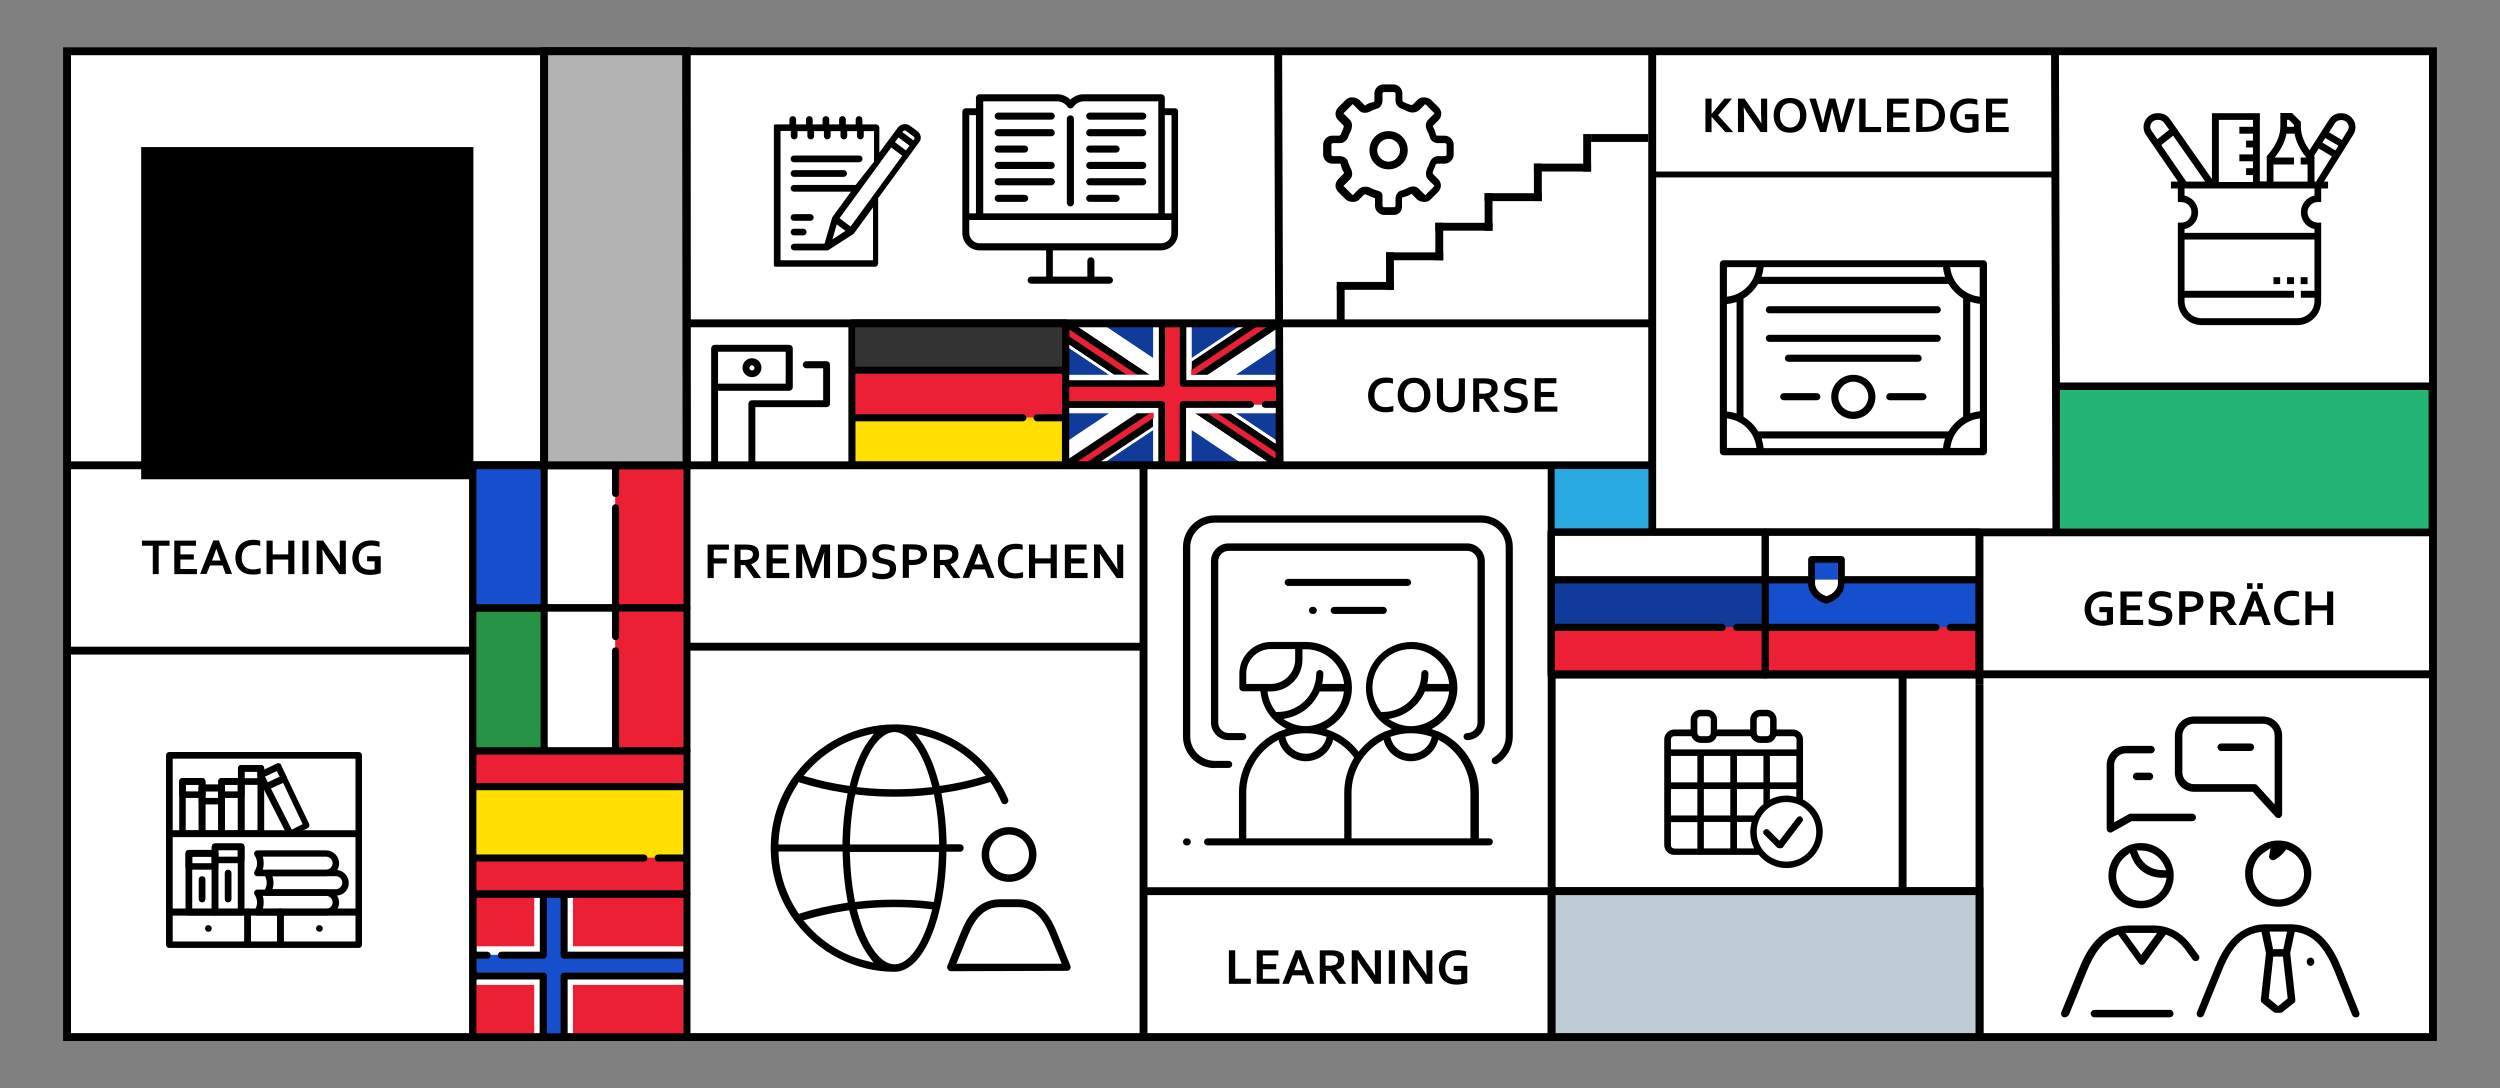 <?xml version="1.0" encoding="utf-8"?>
<!-- Generator: Adobe Illustrator 19.0.0, SVG Export Plug-In . SVG Version: 6.00 Build 0)  -->
<svg version="1.1" id="Layer_1" xmlns="http://www.w3.org/2000/svg" xmlns:xlink="http://www.w3.org/1999/xlink" x="0px" y="0px"
	 viewBox="328 121 1268 552" style="enable-background:new 328 121 1268 552;" xml:space="preserve">
<rect x="328" y="121" width="1268" height="552" fill="#808080" stroke="none"/>
<style type="text/css">
	.st0{fill:#FFFFFF;stroke:#000000;stroke-width:4;stroke-miterlimit:10;}
	.st1{fill:none;stroke:#000000;stroke-width:4;stroke-miterlimit:10;}
	.st2{enable-background:new    ;}
	.st3{fill:#103B9B;}
	.st4{fill:#FFFFFF;}
	.st5{fill:#ED1F34;}
	.st6{clip-path:url(#SVGID_2_);fill:#ED1F34;}
	.st7{clip-path:url(#SVGID_4_);}
	.st8{fill:#FFE000;}
	.st9{clip-path:url(#SVGID_6_);fill:#ED1F34;}
	.st10{clip-path:url(#SVGID_8_);}
	.st11{fill:#164FCE;}
	.st12{clip-path:url(#SVGID_10_);fill:#FFFFFF;}
	.st13{clip-path:url(#SVGID_12_);}
	.st14{clip-path:url(#SVGID_14_);fill:#ED1F34;}
	.st15{clip-path:url(#SVGID_16_);}
	.st16{clip-path:url(#SVGID_18_);fill:#164FCE;}
	.st17{clip-path:url(#SVGID_20_);}
	.st18{fill:#259245;}
	.st19{clip-path:url(#SVGID_22_);fill:#ED1F34;}
	.st20{clip-path:url(#SVGID_24_);}
	.st21{fill:#333333;}
	.st22{clip-path:url(#SVGID_26_);fill:#333333;}
	.st23{clip-path:url(#SVGID_28_);}
	.st24{clip-path:url(#SVGID_30_);fill:#ED1F34;}
	.st25{clip-path:url(#SVGID_32_);}
	.st26{clip-path:url(#SVGID_37_);}
	.st27{clip-path:url(#SVGID_38_);fill:#231F20;}
	.st28{fill:#B3B3B3;stroke:#000000;stroke-width:4;stroke-miterlimit:10;}
	.st29{fill:#29ABE2;stroke:#000000;stroke-width:3;stroke-miterlimit:10;}
	.st30{fill:#22B573;stroke:#000000;stroke-width:3;stroke-miterlimit:10;}
	.st31{clip-path:url(#SVGID_40_);}
	.st32{fill:none;stroke:#000000;stroke-width:3;stroke-miterlimit:10;}
	.st33{fill:#BDCCD4;stroke:#000000;stroke-width:4;stroke-miterlimit:10;}
	.st34{clip-path:url(#SVGID_42_);}
	.st35{clip-path:url(#SVGID_44_);}
</style>
<rect id="XMLID_272_" x="362" y="147" class="st0" width="1200" height="500"/>
<line id="XMLID_276_" class="st1" x1="362" y1="451" x2="568" y2="451"/>
<line id="XMLID_278_" class="st1" x1="1371" y1="391" x2="1370.3" y2="148.2"/>
<line id="XMLID_279_" class="st1" x1="1115" y1="357" x2="1115" y2="648"/>
<line id="XMLID_280_" class="st1" x1="1115" y1="391" x2="1562" y2="391"/>
<line id="XMLID_281_" class="st1" x1="604" y1="147" x2="604" y2="356"/>
<line id="XMLID_282_" class="st1" x1="976.3" y1="148" x2="977" y2="357"/>
<line id="XMLID_283_" class="st1" x1="568" y1="357" x2="568" y2="647"/>
<line id="XMLID_284_" class="st1" x1="908" y1="354" x2="908" y2="649"/>
<line id="XMLID_285_" class="st1" x1="1370" y1="317" x2="1562" y2="317"/>
<g id="XMLID_286_">
	<path d="M1518.6,187.4l-2.8,4.6l-6.5-3.9l2.9-4.5c0.7-1.1,1.8-1.7,3.1-1.7h0.3c2,0,3.7,1.6,3.7,3.7
		C1519.2,186.2,1519,186.9,1518.6,187.4L1518.6,187.4z M1501.9,213.1v-12.9l-0.2-0.2l2.4-3.7l6.6,4l-8,12.8H1501.9L1501.9,213.1z
		 M1501.9,220.2c-4,0.8-6.9,4.3-6.9,8.5s3,7.7,6.9,8.5v1.9H1436v-1.9c4-0.8,6.9-4.3,6.9-8.5s-3-7.7-6.9-8.5v-3.6h65.9V220.2
		L1501.9,220.2z M1493.2,282.4h-48.5c-4.8,0-8.7-3.9-8.7-8.7V272h55.5v-3.5H1436v-26h65.9v26h-6.9v3.5h6.9v1.7
		C1501.9,278.5,1498,282.4,1493.2,282.4L1493.2,282.4z M1424.2,194.6l6-4.8l16.3,23.3h-9.6L1424.2,194.6L1424.2,194.6z
		 M1418.6,185.4c0-2,1.6-3.6,3.6-3.6h0.6c1.2,0,2.2,0.6,2.9,1.5l2.5,3.5l-6,4.8l-2.9-4.3C1418.9,186.8,1418.6,186.1,1418.6,185.4
		L1418.6,185.4z M1470.7,181.8v3.5h-6.9v3.5h6.9v3.5h-3.5v3.5h3.5v3.5h-6.9v3.5h6.9v3.5h-3.5v3.5h3.5v3.5h-17.3v-31.5H1470.7
		L1470.7,181.8z M1481.1,204.4h10.4v-3.5h-9.8c1.7-2.1,5-6.5,6-12.1h4.1c1,5.6,4.3,10.1,6,12.1h-2.9v3.5h3.5v8.7h-17.3L1481.1,204.4
		L1481.1,204.4z M1488,181.8h1l2.5,2.5v1h-3.5V181.8L1488,181.8z M1507.4,191l6.6,3.9l-1.5,2.4l-6.6-4L1507.4,191L1507.4,191z
		 M1522.7,185.5c0-3.9-3.2-7.1-7.1-7.1h-0.3c-2.4,0-4.7,1.2-6,3.3l-9.9,15.5c-1.9-2.6-4.4-7-4.4-11.9v-2.5l-4.5-4.5h-5.9v6.9
		c0,7.8-6.4,14.3-6.4,14.4l-0.5,0.5V213h-3.5v-34.6h-24.3v33.4l-21.3-30.4c-1.3-1.9-3.5-3-5.8-3h-0.6c-3.9,0-7,3.2-7,7
		c0,1.4,0.4,2.8,1.2,4l16.3,23.7h-3.6v3.5h3.5v6.9h1.7c2.9,0,5.2,2.3,5.2,5.2s-2.3,5.2-5.2,5.2h-1.7v39.9c0,6.7,5.4,12.1,12.1,12.1
		h48.5c6.7,0,12.1-5.4,12.1-12.1v-39.9h-1.7c-2.9,0-5.2-2.3-5.2-5.2s2.3-5.2,5.2-5.2h1.7v-6.9h3.5v-3.5h-2.1l14.9-23.8
		C1522.3,188.1,1522.7,186.8,1522.7,185.5L1522.7,185.5z"/>
	<polygon id="XMLID_500_" points="1494.9,261.6 1498.4,261.6 1498.4,265.1 1494.9,265.1 	"/>
	<polygon id="XMLID_499_" points="1488,261.6 1491.5,261.6 1491.5,265.1 1488,265.1 	"/>
	<polygon id="XMLID_498_" points="1481.1,261.6 1484.5,261.6 1484.5,265.1 1481.1,265.1 	"/>
</g>
<g class="st2">
	<path d="M408.6,412.2h-3.1v-14.4H400v-2.6H414v2.6h-5.5V412.2z"/>
	<path d="M419.5,409.6h8.4v2.6h-11.5v-17h11v2.6h-7.9v4.4h6.8v2.6h-6.8V409.6z"/>
	<path d="M440.9,407.8h-6.4l-1.7,4.3h-3.3l6.7-17h2.8l6.7,17h-3.3L440.9,407.8z M437.7,399.3c-0.6,1.8-1.1,3.3-1.6,4.5l-0.6,1.5h4.4
		l-0.6-1.5C438.9,402.5,438.4,401,437.7,399.3L437.7,399.3z"/>
	<path d="M456.3,397.5c-0.8,0-1.6,0.1-2.3,0.4c-0.7,0.3-1.3,0.7-1.8,1.2s-0.9,1.2-1.2,2c-0.3,0.8-0.4,1.7-0.4,2.7
		c0,1,0.1,1.9,0.4,2.6c0.3,0.8,0.6,1.4,1.1,1.9s1.1,0.9,1.8,1.1c0.7,0.3,1.5,0.4,2.4,0.4c0.6,0,1.3-0.1,2-0.2s1.3-0.3,1.9-0.4v2.7
		c-0.6,0.2-1.2,0.3-1.9,0.4c-0.7,0.1-1.4,0.1-2.1,0.1c-1.4,0-2.7-0.2-3.8-0.6c-1.1-0.4-2-1-2.7-1.7c-0.7-0.8-1.3-1.6-1.7-2.7
		c-0.4-1-0.6-2.2-0.6-3.5c0-1.3,0.2-2.5,0.6-3.6s1-2.1,1.7-2.9c0.7-0.8,1.7-1.5,2.8-1.9s2.4-0.7,3.8-0.7c0.7,0,1.4,0,2,0.1
		c0.6,0.1,1.2,0.2,1.7,0.4v2.6c-0.7-0.2-1.3-0.4-1.9-0.4S456.9,397.5,456.3,397.5z"/>
	<path d="M466.3,402.2h7.9v-7h3.1v17h-3.1v-7.4h-7.9v7.4h-3.1v-17h3.1V402.2z"/>
	<path d="M481.4,412.2v-17h3.1v17H481.4z"/>
	<path d="M497.4,403.1c1.2,1.7,2.2,3.3,3,4.6h0.1c-0.1-2.2-0.2-3.8-0.2-4.8v-7.7h3.1v17h-3.3l-5.5-7.8c-1-1.4-2-2.9-3-4.7h-0.1
		c0.1,2.1,0.2,3.7,0.2,4.8v7.7h-3.1v-17h3.3L497.4,403.1z"/>
	<path d="M518,405.7h-3.8v-2.6h6.9v8.6c-0.3,0.1-0.6,0.2-1,0.3s-0.8,0.2-1.3,0.3c-0.5,0.1-1,0.1-1.5,0.2s-1,0.1-1.5,0.1
		c-1.5,0-2.9-0.2-4-0.6c-1.1-0.4-2.1-1-2.8-1.7s-1.3-1.6-1.7-2.7c-0.4-1-0.6-2.2-0.6-3.4c0-0.9,0.1-1.7,0.3-2.5
		c0.2-0.8,0.5-1.5,0.9-2.2c0.4-0.7,0.9-1.3,1.4-1.8c0.6-0.5,1.2-1,1.9-1.4s1.5-0.7,2.3-0.9c0.8-0.2,1.7-0.3,2.7-0.3
		c0.9,0,1.7,0.1,2.4,0.2c0.8,0.1,1.4,0.3,1.9,0.5v2.6c-0.7-0.2-1.3-0.4-2-0.5s-1.4-0.2-2-0.2c-0.9,0-1.8,0.1-2.6,0.4
		c-0.8,0.3-1.5,0.7-2.1,1.2c-0.6,0.5-1.1,1.2-1.4,2s-0.5,1.7-0.5,2.7c0,2,0.5,3.5,1.6,4.5c1,1,2.5,1.5,4.4,1.5c0.4,0,0.7,0,1.1-0.1
		c0.4,0,0.7-0.1,1-0.1V405.7z"/>
</g>
<g class="st2">
	<path d="M954.5,603v14.4h7.9v2.6h-11.1v-17H954.5z"/>
	<path d="M968.5,617.4h8.4v2.6h-11.5v-17h11v2.6h-7.9v4.4h6.8v2.6h-6.8V617.4z"/>
	<path d="M989.8,615.7h-6.4l-1.7,4.3h-3.3l6.7-17h2.8l6.7,17h-3.3L989.8,615.7z M986.6,607.1c-0.6,1.8-1.1,3.3-1.6,4.5l-0.6,1.5h4.4
		l-0.6-1.5C987.8,610.4,987.3,608.9,986.6,607.1L986.6,607.1z"/>
	<path d="M1009.8,608.1c0,1.2-0.3,2.2-1,3c-0.7,0.8-1.7,1.4-3,1.8v0.1l5.1,7h-3.7l-4.6-6.6h-2.1v6.6h-3.1v-17h5.2
		c0.9,0,1.7,0,2.4,0.1c0.7,0.1,1.4,0.2,1.9,0.4c1,0.4,1.8,0.9,2.3,1.7C1009.5,606,1009.8,607,1009.8,608.1z M1001.8,610.8
		c0.7,0,1.3,0,1.8-0.1c0.5-0.1,0.9-0.2,1.3-0.3c0.6-0.2,1.1-0.6,1.3-1c0.2-0.4,0.4-0.9,0.4-1.4c0-0.5-0.1-0.9-0.3-1.2
		c-0.2-0.4-0.5-0.6-1-0.8c-0.3-0.1-0.7-0.2-1.1-0.3c-0.4-0.1-1-0.1-1.7-0.1h-2.2v5.2H1001.8z"/>
	<path d="M1022.4,610.9c1.2,1.7,2.2,3.3,3,4.6h0.1c-0.1-2.2-0.2-3.8-0.2-4.8V603h3.1v17h-3.3l-5.5-7.8c-1-1.4-2-2.9-3-4.7h-0.1
		c0.1,2.1,0.2,3.7,0.2,4.8v7.7h-3.1v-17h3.3L1022.4,610.9z"/>
	<path d="M1032.4,620v-17h3.1v17H1032.4z"/>
	<path d="M1048.5,610.9c1.2,1.7,2.2,3.3,3,4.6h0.1c-0.1-2.2-0.2-3.8-0.2-4.8V603h3.1v17h-3.3l-5.5-7.8c-1-1.4-2-2.9-3-4.7h-0.1
		c0.1,2.1,0.2,3.7,0.2,4.8v7.7h-3.1v-17h3.3L1048.5,610.9z"/>
	<path d="M1069.1,613.5h-3.8v-2.6h6.9v8.6c-0.3,0.1-0.6,0.2-1,0.3s-0.8,0.2-1.3,0.3c-0.5,0.1-1,0.1-1.5,0.2c-0.5,0.1-1,0.1-1.5,0.1
		c-1.5,0-2.9-0.2-4-0.6c-1.1-0.4-2.1-1-2.8-1.7c-0.8-0.7-1.3-1.6-1.7-2.7c-0.4-1-0.6-2.2-0.6-3.4c0-0.9,0.1-1.7,0.3-2.5
		c0.2-0.8,0.5-1.5,0.9-2.2c0.4-0.7,0.9-1.3,1.4-1.8c0.6-0.5,1.2-1,1.9-1.4c0.7-0.4,1.5-0.7,2.3-0.9c0.8-0.2,1.7-0.3,2.7-0.3
		c0.9,0,1.7,0.1,2.4,0.2c0.8,0.1,1.4,0.3,1.9,0.5v2.6c-0.7-0.2-1.3-0.4-2-0.5s-1.4-0.2-2-0.2c-0.9,0-1.8,0.1-2.6,0.4
		c-0.8,0.3-1.5,0.7-2.1,1.2c-0.6,0.5-1.1,1.2-1.4,2c-0.3,0.8-0.5,1.7-0.5,2.7c0,2,0.5,3.5,1.6,4.5c1,1,2.5,1.5,4.4,1.5
		c0.4,0,0.7,0,1.1-0.1c0.4,0,0.7-0.1,1-0.1V613.5z"/>
</g>
<g class="st2">
	<path d="M1396.6,431.5h-3.8v-2.6h6.9v8.6c-0.3,0.1-0.6,0.2-1,0.3c-0.4,0.1-0.8,0.2-1.3,0.3c-0.5,0.1-1,0.1-1.5,0.2s-1,0.1-1.5,0.1
		c-1.5,0-2.9-0.2-4-0.6c-1.1-0.4-2.1-1-2.8-1.7c-0.8-0.7-1.3-1.6-1.7-2.7c-0.4-1-0.6-2.2-0.6-3.4c0-0.9,0.1-1.7,0.3-2.5
		c0.2-0.8,0.5-1.5,0.9-2.2c0.4-0.7,0.9-1.3,1.4-1.8s1.2-1,1.9-1.4c0.7-0.4,1.5-0.7,2.3-0.9c0.8-0.2,1.7-0.3,2.7-0.3
		c0.9,0,1.7,0.1,2.4,0.2c0.8,0.1,1.4,0.3,1.9,0.5v2.6c-0.7-0.2-1.3-0.4-2-0.5c-0.7-0.1-1.4-0.2-2-0.2c-0.9,0-1.8,0.1-2.6,0.4
		c-0.8,0.3-1.5,0.7-2.1,1.2c-0.6,0.5-1.1,1.2-1.4,2s-0.5,1.7-0.5,2.7c0,2,0.5,3.5,1.6,4.5c1,1,2.5,1.5,4.4,1.5c0.4,0,0.7,0,1.1-0.1
		c0.4,0,0.7-0.1,1-0.1V431.5z"/>
	<path d="M1406.6,435.4h8.4v2.6h-11.5v-17h11v2.6h-7.9v4.4h6.8v2.6h-6.8V435.4z"/>
	<path d="M1426.6,433.1c0-0.4-0.1-0.8-0.3-1c-0.2-0.3-0.5-0.5-0.9-0.7s-0.8-0.3-1.2-0.4c-0.5-0.1-0.9-0.2-1.4-0.3
		c-0.7-0.1-1.3-0.3-1.9-0.5c-0.6-0.2-1.1-0.5-1.6-0.8c-0.5-0.4-0.8-0.8-1.1-1.3s-0.4-1.2-0.4-2c0-0.9,0.2-1.7,0.5-2.3
		c0.3-0.7,0.7-1.2,1.3-1.7c0.5-0.4,1.2-0.8,1.9-1c0.7-0.2,1.5-0.3,2.4-0.3s1.8,0.1,2.7,0.3s1.7,0.4,2.4,0.7v2.7
		c-0.9-0.3-1.7-0.6-2.5-0.8c-0.8-0.2-1.6-0.2-2.3-0.2c-1,0-1.8,0.2-2.4,0.6c-0.6,0.4-0.8,0.9-0.8,1.7c0,0.4,0.1,0.8,0.3,1.1
		c0.2,0.3,0.4,0.5,0.7,0.7c0.3,0.2,0.7,0.3,1.1,0.4s0.8,0.2,1.3,0.3c0.7,0.2,1.4,0.3,2.1,0.5c0.7,0.2,1.2,0.5,1.7,0.8
		s0.9,0.8,1.2,1.4c0.3,0.6,0.4,1.3,0.4,2.2c0,0.9-0.2,1.7-0.5,2.4s-0.8,1.2-1.4,1.7c-0.6,0.4-1.4,0.8-2.3,1s-1.9,0.3-2.9,0.3
		c-0.9,0-1.8-0.1-2.7-0.3c-0.9-0.2-1.6-0.4-2.2-0.8v-2.6c0.8,0.4,1.7,0.6,2.5,0.8c0.8,0.2,1.6,0.2,2.5,0.2c0.5,0,1,0,1.4-0.1
		c0.5-0.1,0.9-0.2,1.3-0.4c0.4-0.2,0.7-0.5,0.9-0.8C1426.5,434,1426.6,433.6,1426.6,433.1z"/>
	<path d="M1438,431.4c-0.3,0-0.6,0-0.8,0s-0.5,0-0.8-0.1v6.6h-3.1v-17h4.9c0.8,0,1.5,0,2.2,0.1c0.6,0.1,1.2,0.2,1.6,0.3
		c1.2,0.4,2.1,0.9,2.7,1.7s0.9,1.8,0.9,3c0,0.8-0.2,1.6-0.5,2.2c-0.3,0.7-0.8,1.2-1.5,1.7s-1.4,0.8-2.4,1.1S1439.2,431.4,1438,431.4
		z M1436.4,428.7c0.2,0,0.4,0,0.7,0.1c0.3,0,0.6,0,0.9,0c0.8,0,1.5-0.1,2.1-0.2s1-0.3,1.4-0.6c0.3-0.2,0.6-0.5,0.7-0.9
		c0.2-0.3,0.2-0.7,0.2-1.1c0-0.5-0.1-0.9-0.3-1.3s-0.6-0.6-1.2-0.9c-0.3-0.1-0.7-0.2-1.1-0.2c-0.4,0-1-0.1-1.6-0.1h-1.8V428.7z"/>
	<path d="M1461.5,426.1c0,1.2-0.3,2.2-1,3c-0.7,0.8-1.7,1.4-3,1.8v0.1l5.1,7h-3.7l-4.6-6.6h-2.1v6.6h-3.1v-17h5.2
		c0.9,0,1.7,0,2.4,0.1c0.7,0.1,1.4,0.2,1.9,0.4c1,0.4,1.8,0.9,2.3,1.7C1461.2,424,1461.5,425,1461.5,426.1z M1453.5,428.8
		c0.7,0,1.3,0,1.8-0.1c0.5-0.1,0.9-0.2,1.3-0.3c0.6-0.2,1.1-0.6,1.3-1c0.2-0.4,0.4-0.9,0.4-1.4c0-0.5-0.1-0.9-0.3-1.2
		c-0.2-0.4-0.5-0.6-1-0.8c-0.3-0.1-0.7-0.2-1.1-0.3c-0.4-0.1-1-0.1-1.7-0.1h-2.2v5.2H1453.5z"/>
	<path d="M1474.9,433.7h-6.4l-1.7,4.3h-3.3l6.7-17h2.8l6.7,17h-3.3L1474.9,433.7z M1467.7,416.8h2.8v2.9h-2.8V416.8z M1471.7,425.1
		c-0.6,1.8-1.1,3.3-1.6,4.5l-0.6,1.5h4.4l-0.6-1.5C1472.9,428.4,1472.4,426.9,1471.7,425.1L1471.7,425.1z M1472.9,416.8h2.8v2.9
		h-2.8V416.8z"/>
	<path d="M1490.3,423.3c-0.8,0-1.6,0.1-2.3,0.4c-0.7,0.3-1.3,0.7-1.8,1.2c-0.5,0.5-0.9,1.2-1.2,2c-0.3,0.8-0.4,1.7-0.4,2.7
		c0,1,0.1,1.9,0.4,2.6c0.3,0.8,0.6,1.4,1.1,1.9s1.1,0.9,1.8,1.1c0.7,0.3,1.5,0.4,2.4,0.4c0.6,0,1.3-0.1,2-0.2s1.3-0.3,1.9-0.4v2.7
		c-0.6,0.2-1.2,0.3-1.9,0.4c-0.7,0.1-1.4,0.1-2.1,0.1c-1.4,0-2.7-0.2-3.8-0.6c-1.1-0.4-2-1-2.7-1.7c-0.7-0.8-1.3-1.6-1.7-2.7
		c-0.4-1-0.6-2.2-0.6-3.5c0-1.3,0.2-2.5,0.6-3.6c0.4-1.1,1-2.1,1.7-2.9c0.7-0.8,1.7-1.5,2.8-1.9c1.1-0.5,2.4-0.7,3.8-0.7
		c0.7,0,1.4,0,2,0.1c0.6,0.1,1.2,0.2,1.7,0.4v2.6c-0.7-0.2-1.3-0.4-1.9-0.4S1490.9,423.3,1490.3,423.3z"/>
	<path d="M1500.4,428h7.9v-7h3.1v17h-3.1v-7.4h-7.9v7.4h-3.1v-17h3.1V428z"/>
</g>
<line id="XMLID_290_" class="st1" x1="1166" y1="148" x2="1166" y2="391"/>
<line id="XMLID_293_" class="st1" x1="1332" y1="391" x2="1332" y2="468"/>
<line id="XMLID_294_" class="st1" x1="1332" y1="468" x2="1332" y2="648"/>
<line id="XMLID_295_" class="st1" x1="908" y1="573" x2="1332" y2="573"/>
<g id="XMLID_296_">
	<path class="st3" d="M870.1,311.2v-13.9l20.8,13.9H870.1z"/>
	<path class="st3" d="M870.3,297.6v13.5h20.2L870.3,297.6z"/>
	<path class="st3" d="M888.3,286.4H913v16.5L888.3,286.4z"/>
	<path class="st3" d="M912.9,286.5h-24.1l24.1,16.1V286.5z"/>
	<path class="st3" d="M870.1,330.5h20.8l-20.8,13.9V330.5z"/>
	<path class="st3" d="M870.3,330.6v13.5l20.2-13.5H870.3z"/>
	<path class="st3" d="M932.3,286.4H957l-24.7,16.5V286.4z"/>
	<path class="st3" d="M956.5,286.5h-24.1v16.1L956.5,286.5z"/>
	<path class="st3" d="M954.4,311.2l20.8-13.9v13.9H954.4z"/>
	<path class="st3" d="M975,311.1v-13.5l-20.2,13.5H975z"/>
	<path class="st3" d="M888.3,355.3l24.7-16.5v16.5H888.3z"/>
	<path class="st3" d="M888.8,355.2h24.1v-16.1L888.8,355.2z"/>
	<path class="st3" d="M954.4,330.5h20.8v13.9L954.4,330.5z"/>
	<path class="st3" d="M975,344.1v-13.5h-20.2L975,344.1z"/>
	<path class="st3" d="M932.3,355.3v-16.5l24.7,16.5H932.3z"/>
	<path class="st3" d="M932.4,355.2h24.1l-24.1-16.1V355.2z"/>
	<path class="st4" d="M956.5,286.5l-24.1,16.1v-16.1h-2.7v27.3H975v-2.7h-20.2l20.2-13.5V288l-34.5,23h-8.1v-6.7l26.7-17.8H956.5z"
		/>
	<path class="st4" d="M888.8,355.2l24.1-16.1v16.1h2.7v-27.3h-45.3v2.7h20.2l-20.2,13.5v9.6l34.5-23h8.1v6.7l-26.7,17.8H888.8z"/>
	<path class="st5" d="M874,355.3l37.3-24.9h1.8v2.6l-33.3,22.3L874,355.3L874,355.3z"/>
	<path class="st5" d="M911.3,330.6l-36.8,24.6h5.2L913,333v-2.4L911.3,330.6L911.3,330.6z"/>
	<path class="st5" d="M899.4,311.2l-29.3-19.6v-3.8l35.1,23.4L899.4,311.2L899.4,311.2z"/>
	<path class="st5" d="M870.3,288.1v3.5l29.2,19.5h5.3L870.3,288.1z"/>
	<path class="st5" d="M940.1,330.5h5.5l29.6,19.8v3.6L940.1,330.5z"/>
	<path class="st5" d="M975,353.6v-3.3l-29.5-19.7h-5L975,353.6z"/>
	<path class="st5" d="M932.3,311.2v-2.6l33.3-22.3h5.7L934,311.2L932.3,311.2L932.3,311.2z"/>
	<g>
		<g>
			<defs>
				<rect id="SVGID_1_" x="866.7" y="282.8" width="111.9" height="76.2"/>
			</defs>
			<clipPath id="SVGID_2_">
				<use xlink:href="#SVGID_1_"  style="overflow:visible;"/>
			</clipPath>
			<path class="st6" d="M934,311.1l36.8-24.6h-5.2l-33.3,22.2v2.4L934,311.1L934,311.1z"/>
		</g>
		<g>
			<defs>
				<rect id="SVGID_3_" x="866.7" y="282.8" width="111.9" height="76.2"/>
			</defs>
			<clipPath id="SVGID_4_">
				<use xlink:href="#SVGID_3_"  style="overflow:visible;"/>
			</clipPath>
			<path class="st7" d="M978.6,357v-72.3l0,0v-0.1c0,0,0,0,0-0.1v-0.1v-0.1v-0.1v-0.1c0,0,0,0,0-0.1c0,0,0-0.1-0.1-0.1l0,0l-0.1-0.1
				l0,0l0,0c0-0.1-0.1-0.1-0.1-0.1s0,0-0.1-0.1c0,0,0,0-0.1-0.1l-0.1-0.1l0,0c0,0-0.1,0-0.1-0.1l0,0c0,0-0.1,0-0.1-0.1
				c0,0,0,0-0.1,0c0,0,0,0-0.1,0h-0.1c0,0,0,0-0.1,0h-0.1l0,0h-0.1c0,0,0,0-0.1,0H977c-0.1,0-0.1,0-0.2,0l0,0H868.5
				c-0.1,0-0.1,0-0.2,0h-0.1l0,0h-0.1l0,0H868l0,0h-0.1c0,0,0,0-0.1,0h-0.1h-0.1c0,0,0,0-0.1,0c0,0-0.1,0-0.1,0.1l0,0l-0.1,0.1
				l-0.1,0.1l0,0l-0.1,0.1l0,0l0,0l-0.1,0.1c0,0,0,0,0,0.1c0,0,0,0.1-0.1,0.1c0,0,0,0,0,0.1v0.1v0.1v0.1v0.1c0,0,0,0,0,0.1v0.1l0,0
				V357l0,0v0.1c0,0,0,0,0,0.1v0.1v0.1v0.1v0.1c0,0,0,0,0,0.1c0,0,0,0.1,0.1,0.1l0,0l0.1,0.1l0,0l0,0c0,0.1,0.1,0.1,0.1,0.2l0,0
				l0.1,0.1c0,0,0,0,0.1,0.1l0.1,0.1l0,0c0.1,0,0.1,0.1,0.2,0.1l0,0c0,0,0.1,0,0.1,0.1c0,0,0,0,0.1,0h0.1c0,0,0,0,0.1,0
				c0,0,0.1,0,0.2,0c0,0,0,0,0.1,0s0.1,0,0.2,0l0,0h108.3l0,0l0,0c0.1,0,0.1,0,0.2,0c0,0,0,0,0.1,0s0.1,0,0.2,0c0,0,0,0,0.1,0h0.1
				c0,0,0,0,0.1,0c0,0,0.1,0,0.1-0.1l0,0c0.1,0,0.1-0.1,0.2-0.1l0,0l0.1-0.1c0,0,0,0,0.1-0.1l0.1-0.1l0,0c0-0.1,0.1-0.1,0.1-0.2l0,0
				l0,0l0.1-0.1l0,0c0,0,0-0.1,0.1-0.1c0,0,0,0,0-0.1v-0.1v-0.1v-0.1v-0.1c0,0,0,0,0-0.1C978.6,357.1,978.6,357.1,978.6,357
				L978.6,357L978.6,357L978.6,357L978.6,357z M932.4,308.7l33.3-22.2h5.2L934,311.1h6.5l34.5-23v25.7h-45.3v-27.3h29.5l-26.7,17.8
				L932.4,308.7L932.4,308.7z M915.6,313.8h-45.3v-17.9l22.7,15.2h6.5l-29.2-19.5v-3.5l34.5,23h6.5l-36.8-24.6h41.2v27.3H915.6z
				 M912.9,333l-33.3,22.2h-5.2l36.8-24.6h-6.5l-34.5,23v-25.7h45.3v27.3h-29.4l26.7-17.8V333H912.9z M929.7,327.9h32.7
				c1,0,1.8-0.8,1.8-1.8s-0.8-1.8-1.8-1.8h-34.5c-1,0-1.8,0.8-1.8,1.8v29.1h-6.9v-29.1c0-1-0.8-1.8-1.8-1.8h-47.1v-6.9h47.1
				c1,0,1.8-0.8,1.8-1.8v-29.1h6.9v29.1c0,1,0.8,1.8,1.8,1.8H975v6.9h-5.4c-1,0-1.8,0.8-1.8,1.8s0.8,1.8,1.8,1.8h5.4V346l-23-15.4
				h-6.5l29.5,19.7v3.3l-34.5-23H934l36.8,24.6h-41.2v-27.3H929.7z"/>
		</g>
	</g>
	<path class="st4" d="M912.9,302.6l-24.1-16.1h-14.3l36.8,24.6H893l-22.7-15.2v1.7l20.2,13.5h-20.2v2.7h45.3v-27.3h-2.7L912.9,302.6
		L912.9,302.6z"/>
	<path class="st4" d="M932.4,339.1l24.1,16.1h14.3L934,330.6h18l23,15.4v-1.9l-20.2-13.5H975v-2.7h-5.4c-1,0-1.8-0.8-1.8-1.8h-3.6
		c0,1-0.8,1.8-1.8,1.8h-32.7v27.3h2.7V339.1z"/>
	<path class="st5" d="M919.1,355.3v-29.2c0-0.9-0.7-1.7-1.7-1.7h-47.3v-7.2h47.3c0.9,0,1.7-0.7,1.7-1.7v-29.2h7.1v29.2
		c0,0.9,0.7,1.7,1.7,1.7h47.3v7.2h-5.6c-0.9,0-1.7,0.7-1.7,1.7v0.1H964v-0.1c0-0.9-0.7-1.7-1.7-1.7h-34.5c-0.9,0-1.7,0.7-1.7,1.7
		v29.2H919.1z"/>
	<path class="st5" d="M967.8,326.1c0-1,0.8-1.8,1.8-1.8h5.4v-6.9h-47.1c-1,0-1.8-0.8-1.8-1.8v-29.1h-6.9v29.1c0,1-0.8,1.8-1.8,1.8
		h-47.1v6.9h47.1c1,0,1.8,0.8,1.8,1.8v29.1h6.9v-29.1c0-1,0.8-1.8,1.8-1.8h34.5c1,0,1.8,0.8,1.8,1.8H967.8z"/>
</g>
<g id="XMLID_297_">
	<path class="st8" d="M656.4,556.3v-0.1c0-0.9-0.7-1.7-1.7-1.7h-85.2v-32.8h105.2v32.8h-12.8c-0.9,0-1.7,0.7-1.7,1.7v0.1H656.4z"/>
	<path class="st8" d="M661.9,554.4h12.7v-32.6h-105v32.6h85c1,0,1.8,0.8,1.8,1.8h3.6C660.1,555.2,660.9,554.4,661.9,554.4
		L661.9,554.4z"/>
	<rect id="XMLID_612_" x="569.5" y="503.6" class="st5" width="105.2" height="14.8"/>
	<rect id="XMLID_611_" x="569.6" y="503.7" class="st5" width="104.9" height="14.5"/>
	<path class="st5" d="M569.5,572.6v-14.8h85.2c0.9,0,1.7-0.7,1.7-1.7V556h3.9v0.1c0,0.9,0.7,1.7,1.7,1.7h12.8v14.8H569.5z"/>
	<g>
		<g>
			<defs>
				<rect id="SVGID_5_" x="566" y="500" width="112.2" height="76.2"/>
			</defs>
			<clipPath id="SVGID_6_">
				<use xlink:href="#SVGID_5_"  style="overflow:visible;"/>
			</clipPath>
			<path class="st9" d="M661.9,558c-1,0-1.8-0.8-1.8-1.8h-3.6c0,1-0.8,1.8-1.8,1.8h-85v14.5h104.9V558H661.9z"/>
		</g>
		<g>
			<defs>
				<rect id="SVGID_7_" x="566" y="500" width="112.2" height="76.2"/>
			</defs>
			<clipPath id="SVGID_8_">
				<use xlink:href="#SVGID_7_"  style="overflow:visible;"/>
			</clipPath>
			<path class="st10" d="M676.4,500.1H567.8c-1,0-1.8,0.8-1.8,1.8v72.4c0,1,0.8,1.8,1.8,1.8h108.6c1,0,1.8-0.8,1.8-1.8v-72.4
				C678.2,500.9,677.4,500.1,676.4,500.1L676.4,500.1z M674.6,503.7v14.5h-105v-14.5H674.6z M569.6,572.5V558h85
				c1,0,1.8-0.8,1.8-1.8s-0.8-1.8-1.8-1.8h-85v-32.6h104.9v32.6h-12.7c-1,0-1.8,0.8-1.8,1.8s0.8,1.8,1.8,1.8h12.7v14.5H569.6z"/>
		</g>
	</g>
</g>
<g id="XMLID_298_">
	<path class="st11" d="M1311.7,439.3v-0.1c0-0.9-0.7-1.7-1.7-1.7h-85.2v-20.8h20.3v0.1c0.1,5.4,4.5,8.8,8.7,10
		c0.2,0,0.3,0.1,0.5,0.1c0.2,0,0.3,0,0.5-0.1c4.2-1.3,8.6-4.6,8.7-10v-0.1h66.6v20.8h-12.8c-0.9,0-1.7,0.7-1.7,1.7v0.1H1311.7z"/>
	<path class="st11" d="M1317.3,437.3h12.7v-20.5h-66.3c-0.1,5.5-4.6,8.9-8.8,10.2c-0.2,0.1-0.4,0.1-0.5,0.1c-0.2,0-0.4,0-0.5-0.1
		c-4.2-1.3-8.7-4.7-8.8-10.2h-20v20.5h85c1,0,1.8,0.8,1.8,1.8h3.6C1315.5,438.2,1316.3,437.3,1317.3,437.3L1317.3,437.3z"/>
	<path class="st5" d="M1224.9,461.6v-20.8h85.2c0.9,0,1.7-0.7,1.7-1.7V439h3.9v0.1c0,0.9,0.7,1.7,1.7,1.7h12.8v20.8H1224.9z"/>
	<path class="st5" d="M1317.3,441c-1,0-1.8-0.8-1.8-1.8h-3.6c0,1-0.8,1.8-1.8,1.8h-85v20.5H1330V441H1317.3z"/>
	<g>
		<g>
			<defs>
				<rect id="SVGID_9_" x="1221.4" y="389" width="112.2" height="76.2"/>
			</defs>
			<clipPath id="SVGID_10_">
				<use xlink:href="#SVGID_9_"  style="overflow:visible;"/>
			</clipPath>
			<path class="st12" d="M1245.1,413.2v-8.4c0-1,0.8-1.8,1.8-1.8h15c1,0,1.8,0.8,1.8,1.8v8.4h66.3v-20.5h-105v20.5H1245.1z"/>
		</g>
		<g>
			<defs>
				<rect id="SVGID_11_" x="1221.4" y="389" width="112.2" height="76.2"/>
			</defs>
			<clipPath id="SVGID_12_">
				<use xlink:href="#SVGID_11_"  style="overflow:visible;"/>
			</clipPath>
			<path class="st13" d="M1331.8,389.1h-108.6c-1,0-1.8,0.8-1.8,1.8v72.4c0,1,0.8,1.8,1.8,1.8h108.6c1,0,1.8-0.8,1.8-1.8v-72.4
				C1333.6,389.9,1332.8,389.1,1331.8,389.1L1331.8,389.1z M1330,392.7v20.5h-66.3v-8.4c0-1-0.8-1.8-1.8-1.8h-15
				c-1,0-1.8,0.8-1.8,1.8v8.4h-20v-20.5H1330z M1260.1,415v1.7c0,4.1-3.8,6-5.7,6.6c-1.8-0.7-5.7-2.5-5.7-6.6v-10.1h11.4V415z
				 M1225,461.5V441h85c1,0,1.8-0.8,1.8-1.8s-0.8-1.8-1.8-1.8h-85v-20.5h20c0.1,5.5,4.6,8.9,8.8,10.2c0.2,0.1,0.4,0.1,0.5,0.1
				c0.2,0,0.4,0,0.5-0.1c4.2-1.3,8.7-4.7,8.8-10.2h66.3v20.5h-12.7c-1,0-1.8,0.8-1.8,1.8s0.8,1.8,1.8,1.8h12.7v20.5H1225z"/>
		</g>
	</g>
	<rect id="XMLID_621_" x="1248.5" y="406.4" class="st11" width="11.6" height="8.7"/>
	<rect id="XMLID_620_" x="1248.7" y="406.6" class="st11" width="11.4" height="8.4"/>
	<path class="st4" d="M1248.7,416.7c0,4.1,3.8,6,5.7,6.6c1.8-0.7,5.7-2.5,5.7-6.6V415h-11.4V416.7z"/>
</g>
<g id="XMLID_299_">
	<path class="st3" d="M1203.3,439.3v-0.1c0-0.9-0.7-1.7-1.7-1.7h-85.2v-20.8h105.2v20.8h-12.8c-0.9,0-1.7,0.7-1.7,1.7v0.1H1203.3z"
		/>
	<path class="st3" d="M1208.8,437.3h12.7v-20.5h-104.9v20.5h85c1,0,1.8,0.8,1.8,1.8h3.6C1207,438.2,1207.8,437.3,1208.8,437.3
		L1208.8,437.3z"/>
	<rect id="XMLID_648_" x="1116.6" y="392.7" class="st4" width="104.9" height="20.5"/>
	<path class="st5" d="M1116.4,461.6v-20.8h85.2c0.9,0,1.7-0.7,1.7-1.7V439h3.9v0.1c0,0.9,0.7,1.7,1.7,1.7h12.8v20.8H1116.4z"/>
	<g>
		<g>
			<defs>
				<rect id="SVGID_13_" x="1113" y="389" width="112.2" height="76.2"/>
			</defs>
			<clipPath id="SVGID_14_">
				<use xlink:href="#SVGID_13_"  style="overflow:visible;"/>
			</clipPath>
			<path class="st14" d="M1208.8,441c-1,0-1.8-0.8-1.8-1.8h-3.6c0,1-0.8,1.8-1.8,1.8h-85v20.5h104.9V441H1208.8z"/>
		</g>
		<g>
			<defs>
				<rect id="SVGID_15_" x="1113" y="389" width="112.2" height="76.2"/>
			</defs>
			<clipPath id="SVGID_16_">
				<use xlink:href="#SVGID_15_"  style="overflow:visible;"/>
			</clipPath>
			<path class="st15" d="M1223.3,389.1h-108.6c-1,0-1.8,0.8-1.8,1.8v72.4c0,1,0.8,1.8,1.8,1.8h108.6c1,0,1.8-0.8,1.8-1.8v-72.4
				C1225.1,389.9,1224.3,389.1,1223.3,389.1L1223.3,389.1z M1221.5,392.7v20.5h-104.9v-20.5H1221.5z M1116.6,461.5V441h85
				c1,0,1.8-0.8,1.8-1.8s-0.8-1.8-1.8-1.8h-85v-20.5h104.9v20.5h-12.7c-1,0-1.8,0.8-1.8,1.8s0.8,1.8,1.8,1.8h12.7v20.5H1116.6z"/>
		</g>
	</g>
</g>
<g id="XMLID_300_">
	<rect id="XMLID_680_" x="569.5" y="576.2" class="st5" width="29.7" height="24.9"/>
	<rect id="XMLID_679_" x="569.6" y="576.4" class="st5" width="29.4" height="24.6"/>
	<rect id="XMLID_678_" x="618.4" y="576.2" class="st5" width="56.3" height="24.9"/>
	<rect id="XMLID_677_" x="618.6" y="576.4" class="st5" width="56" height="24.6"/>
	<rect id="XMLID_676_" x="618.4" y="620.4" class="st5" width="56.3" height="24.9"/>
	<rect id="XMLID_675_" x="618.6" y="620.5" class="st5" width="56" height="24.6"/>
	<rect id="XMLID_674_" x="569.5" y="620.4" class="st5" width="29.7" height="24.9"/>
	<rect id="XMLID_673_" x="569.6" y="620.5" class="st5" width="29.4" height="24.6"/>
	<path class="st4" d="M618.6,576.4h-2.7v27.3h58.7V601h-56V576.4z"/>
	<path class="st4" d="M599,601h-29.4v2.7h5.4c1,0,1.8,0.8,1.8,1.8h3.6c0-1,0.8-1.8,1.8-1.8h19.5v-27.3H599V601z"/>
	<path class="st4" d="M599,645.1h2.7v-27.3h-32.1v2.7H599V645.1z"/>
	<path class="st4" d="M618.6,620.5h56v-2.7h-58.7v27.3h2.7V620.5z"/>
	<path class="st11" d="M605.2,645.3V616c0-0.9-0.7-1.7-1.7-1.7h-34.1v-7.2h5.6c0.9,0,1.7-0.7,1.7-1.7v-0.1h3.9v0.1
		c0,0.9,0.7,1.7,1.7,1.7h21.3c0.9,0,1.7-0.7,1.7-1.7v-29.3h7.2v29.3c0,0.9,0.7,1.7,1.7,1.7h60.7v7.2h-60.7c-0.9,0-1.7,0.7-1.7,1.7
		v29.3H605.2z"/>
	<g>
		<g>
			<defs>
				<rect id="SVGID_17_" x="566" y="572.7" width="112.2" height="76.2"/>
			</defs>
			<clipPath id="SVGID_18_">
				<use xlink:href="#SVGID_17_"  style="overflow:visible;"/>
			</clipPath>
			<path class="st16" d="M575.1,607.3h-5.4v6.9h33.9c1,0,1.8,0.8,1.8,1.8v29.1h6.9V616c0-1,0.8-1.8,1.8-1.8h60.5v-6.9h-60.5
				c-1,0-1.8-0.8-1.8-1.8v-29.1h-6.9v29.1c0,1-0.8,1.8-1.8,1.8h-21.3c-1,0-1.8-0.8-1.8-1.8h-3.6
				C576.9,606.5,576.1,607.3,575.1,607.3L575.1,607.3z"/>
		</g>
		<g>
			<defs>
				<rect id="SVGID_19_" x="566" y="572.7" width="112.2" height="76.2"/>
			</defs>
			<clipPath id="SVGID_20_">
				<use xlink:href="#SVGID_19_"  style="overflow:visible;"/>
			</clipPath>
			<path class="st17" d="M676.4,572.8H567.8c-1,0-1.8,0.8-1.8,1.8V647c0,1,0.8,1.8,1.8,1.8h108.6c1,0,1.8-0.8,1.8-1.8v-72.4
				C678.2,573.6,677.4,572.8,676.4,572.8L676.4,572.8z M601.8,603.7h-19.5c-1,0-1.8,0.8-1.8,1.8s0.8,1.8,1.8,1.8h21.3
				c1,0,1.8-0.8,1.8-1.8v-29.1h6.9v29.1c0,1,0.8,1.8,1.8,1.8h60.5v6.9h-60.5c-1,0-1.8,0.8-1.8,1.8v29.1h-6.9V616
				c0-1-0.8-1.8-1.8-1.8h-33.9v-6.9h5.4c1,0,1.8-0.8,1.8-1.8s-0.8-1.8-1.8-1.8h-5.4v-27.3h32.1V603.7z M674.6,601v2.7h-58.7v-27.3
				h58.7V601z M569.6,620.5v-2.7h32.1v27.3h-32.1V620.5z M615.9,617.8h58.7v27.3h-58.7V617.8z"/>
		</g>
	</g>
</g>
<g id="XMLID_301_">
	<path class="st4" d="M638.4,443.9v-12.7h-32.6V500h32.6v-48.9c0-1,0.8-1.8,1.8-1.8v-3.6C639.2,445.7,638.4,444.9,638.4,443.9
		L638.4,443.9z"/>
	<rect id="XMLID_692_" x="569.5" y="431.1" class="st18" width="32.9" height="69"/>
	<rect id="XMLID_691_" x="569.6" y="431.3" class="st18" width="32.6" height="68.8"/>
	<path class="st5" d="M641.9,500.2v-49c0-0.9-0.7-1.7-1.7-1.7h-0.1v-3.9h0.1c0.9,0,1.7-0.7,1.7-1.7v-12.8h32.8v69h-32.8V500.2z"/>
	<g>
		<g>
			<defs>
				<rect id="SVGID_21_" x="566" y="427.6" width="112.2" height="76.2"/>
			</defs>
			<clipPath id="SVGID_22_">
				<use xlink:href="#SVGID_21_"  style="overflow:visible;"/>
			</clipPath>
			<path class="st19" d="M642,443.9c0,1-0.8,1.8-1.8,1.8v3.6c1,0,1.8,0.8,1.8,1.8V500h32.6v-68.8H642V443.9z"/>
		</g>
		<g>
			<defs>
				<rect id="SVGID_23_" x="566" y="427.6" width="112.2" height="76.2"/>
			</defs>
			<clipPath id="SVGID_24_">
				<use xlink:href="#SVGID_23_"  style="overflow:visible;"/>
			</clipPath>
			<path class="st20" d="M676.4,427.6H567.8c-1,0-1.8,0.8-1.8,1.8v72.4c0,1,0.8,1.8,1.8,1.8h108.6c1,0,1.8-0.8,1.8-1.8v-72.4
				C678.2,428.5,677.4,427.6,676.4,427.6L676.4,427.6z M674.6,500H642v-48.9c0-1-0.8-1.8-1.8-1.8s-1.8,0.8-1.8,1.8V500h-32.6v-68.8
				h32.6v12.7c0,1,0.8,1.8,1.8,1.8s1.8-0.8,1.8-1.8v-12.7h32.6V500z M569.6,431.3h32.6V500h-32.6V431.3z"/>
		</g>
	</g>
</g>
<g id="XMLID_302_">
	<path class="st5" d="M848.5,333.1V333c0-0.9-0.7-1.7-1.7-1.7h-85v-20.8h105.1v20.8H854c-0.9,0-1.7,0.7-1.7,1.7v0.1H848.5z"/>
	<path class="st5" d="M854,331.1h12.6v-20.5H761.9v20.5h84.9c1,0,1.8,0.8,1.8,1.8h3.6C852.2,331.9,853,331.1,854,331.1L854,331.1z"
		/>
	<path class="st8" d="M761.8,355.4v-20.8h85c0.9,0,1.7-0.7,1.7-1.7v-0.1h3.9v0.1c0,0.9,0.7,1.7,1.7,1.7h12.8v20.8H761.8z"/>
	<path class="st8" d="M854,334.7c-1,0-1.8-0.8-1.8-1.8h-3.6c0,1-0.8,1.8-1.8,1.8h-84.9v20.5h104.8v-20.5H854z"/>
	<rect id="XMLID_702_" x="761.8" y="286.4" class="st21" width="105.1" height="20.8"/>
	<g>
		<g>
			<defs>
				<rect id="SVGID_25_" x="758.3" y="282.9" width="112" height="76.1"/>
			</defs>
			<clipPath id="SVGID_26_">
				<use xlink:href="#SVGID_25_"  style="overflow:visible;"/>
			</clipPath>
			<rect id="XMLID_701_" x="761.9" y="286.6" class="st22" width="104.8" height="20.5"/>
		</g>
		<g>
			<defs>
				<rect id="SVGID_27_" x="758.3" y="282.9" width="112" height="76.1"/>
			</defs>
			<clipPath id="SVGID_28_">
				<use xlink:href="#SVGID_27_"  style="overflow:visible;"/>
			</clipPath>
			<path class="st23" d="M868.5,283H760.1c-1,0-1.8,0.8-1.8,1.8V357c0,1,0.8,1.8,1.8,1.8h108.4c1,0,1.8-0.8,1.8-1.8v-72.3
				C870.3,283.8,869.5,283,868.5,283L868.5,283z M866.7,286.6V307H761.9v-20.5h104.8V286.6z M761.9,355.2v-20.5h84.9
				c1,0,1.8-0.8,1.8-1.8s-0.8-1.8-1.8-1.8h-84.9v-20.5h104.8v20.5H854c-1,0-1.8,0.8-1.8,1.8s0.8,1.8,1.8,1.8h12.6v20.5H761.9z"/>
		</g>
	</g>
</g>
<g id="XMLID_303_">
	<path class="st4" d="M638.4,371.3v-12.7h-32.6v68.8h32.6v-48.9c0-1,0.8-1.8,1.8-1.8v-3.6C639.2,373.1,638.4,372.3,638.4,371.3
		L638.4,371.3z"/>
	<rect id="XMLID_722_" x="569.5" y="358.5" class="st11" width="32.9" height="69"/>
	<rect id="XMLID_721_" x="569.6" y="358.6" class="st11" width="32.6" height="68.8"/>
	<path class="st5" d="M641.9,427.5v-49c0-0.9-0.7-1.7-1.7-1.7h-0.1v-3.9h0.1c0.9,0,1.7-0.7,1.7-1.7v-12.8h32.8v69L641.9,427.5
		L641.9,427.5z"/>
	<g>
		<g>
			<defs>
				<rect id="SVGID_29_" x="566" y="354.9" width="112.2" height="76.2"/>
			</defs>
			<clipPath id="SVGID_30_">
				<use xlink:href="#SVGID_29_"  style="overflow:visible;"/>
			</clipPath>
			<path class="st24" d="M642,371.3c0,1-0.8,1.8-1.8,1.8v3.6c1,0,1.8,0.8,1.8,1.8v48.9h32.6v-68.8H642V371.3z"/>
		</g>
		<g>
			<defs>
				<rect id="SVGID_31_" x="566" y="354.9" width="112.2" height="76.2"/>
			</defs>
			<clipPath id="SVGID_32_">
				<use xlink:href="#SVGID_31_"  style="overflow:visible;"/>
			</clipPath>
			<path class="st25" d="M676.4,355H567.8c-1,0-1.8,0.8-1.8,1.8v72.4c0,1,0.8,1.8,1.8,1.8h108.6c1,0,1.8-0.8,1.8-1.8v-72.4
				C678.2,355.8,677.4,355,676.4,355L676.4,355z M674.6,427.4H642v-48.9c0-1-0.8-1.8-1.8-1.8s-1.8,0.8-1.8,1.8v48.9h-32.6v-68.8
				h32.6v12.7c0,1,0.8,1.8,1.8,1.8s1.8-0.8,1.8-1.8v-12.7h32.6V427.4z M569.6,358.6h32.6v68.8h-32.6V358.6z"/>
		</g>
	</g>
</g>
<g id="XMLID_304_">
	<path d="M415.6,542.2h92.7v-36.4h-92.7V542.2L415.6,542.2z M509.9,545.5h-96c-1,0-1.7-0.7-1.7-1.7v-39.7c0-1,0.7-1.7,1.7-1.7h96
		c1,0,1.7,0.7,1.7,1.7v39.7C511.6,544.9,510.9,545.5,509.9,545.5L509.9,545.5z"/>
	<path d="M422.2,542.2h6.6V519h-6.6V542.2L422.2,542.2z M430.5,545.5h-9.9c-1,0-1.7-0.7-1.7-1.7v-26.5c0-1,0.7-1.7,1.7-1.7h9.9
		c1,0,1.7,0.7,1.7,1.7v26.5C432.1,544.9,431.5,545.5,430.5,545.5L430.5,545.5z"/>
	<path d="M452,542.2h6.6v-29.8H452V542.2L452,542.2z M460.3,545.5h-9.9c-1,0-1.7-0.7-1.7-1.7v-33.1c0-1,0.7-1.7,1.7-1.7h9.9
		c1,0,1.7,0.7,1.7,1.7v33.1C461.9,544.9,461.3,545.5,460.3,545.5L460.3,545.5z"/>
	<path d="M432.1,542.2h6.6v-19.9h-6.6V542.2L432.1,542.2z M440.4,545.5h-9.9c-1,0-1.7-0.7-1.7-1.7v-23.2c0-1,0.7-1.7,1.7-1.7h9.9
		c1,0,1.7,0.7,1.7,1.7v23.2C442,544.9,441.4,545.5,440.4,545.5L440.4,545.5z"/>
	<path d="M442,542.2h6.6V519H442V542.2L442,542.2z M450.3,545.5h-9.9c-1,0-1.7-0.7-1.7-1.7v-26.5c0-1,0.7-1.7,1.7-1.7h9.9
		c1,0,1.7,0.7,1.7,1.7v26.5C452,544.9,451.3,545.5,450.3,545.5L450.3,545.5z"/>
	<path d="M415.6,582h92.7v-36.4h-92.7V582L415.6,582z M509.9,585.3h-96c-1,0-1.7-0.7-1.7-1.7v-39.7c0-1,0.7-1.7,1.7-1.7h96
		c1,0,1.7,0.7,1.7,1.7v39.7C511.6,584.6,510.9,585.3,509.9,585.3L509.9,585.3z"/>
	<path d="M415.6,598.5H452v-13.2h-36.4V598.5L415.6,598.5z M453.6,601.8h-39.7c-1,0-1.7-0.7-1.7-1.7v-16.6c0-1,0.7-1.7,1.7-1.7h39.7
		c1,0,1.7,0.7,1.7,1.7v16.6C455.3,601.2,454.6,601.8,453.6,601.8L453.6,601.8z"/>
	<path d="M471.9,598.5h36.4v-13.2h-36.4V598.5L471.9,598.5z M509.9,601.8h-39.7c-1,0-1.7-0.7-1.7-1.7v-16.6c0-1,0.7-1.7,1.7-1.7
		h39.7c1,0,1.7,0.7,1.7,1.7v16.6C511.6,601.2,510.9,601.8,509.9,601.8L509.9,601.8z"/>
	<path id="XMLID_757_" d="M435.4,591.9c0,1-0.7,1.7-1.7,1.7s-1.7-0.7-1.7-1.7s0.7-1.7,1.7-1.7C434.8,590.3,435.4,591.1,435.4,591.9"
		/>
	<path id="XMLID_756_" d="M491.7,591.9c0,1-0.7,1.7-1.7,1.7s-1.7-0.7-1.7-1.7s0.7-1.7,1.7-1.7C491.1,590.3,491.7,591.1,491.7,591.9"
		/>
	<path d="M455.3,598.5h13.2v-13.2h-13.2V598.5L455.3,598.5z M470.2,601.8h-16.6c-1,0-1.7-0.7-1.7-1.7v-16.6c0-1,0.7-1.7,1.7-1.7
		h16.6c1,0,1.7,0.7,1.7,1.7v16.6C471.9,601.2,471.2,601.8,470.2,601.8L470.2,601.8z"/>
	<path d="M422.2,522.4h6.6v-3.3h-6.6V522.4L422.2,522.4z M430.5,525.7h-9.9c-1,0-1.7-0.7-1.7-1.7v-6.6c0-1,0.7-1.7,1.7-1.7h9.9
		c1,0,1.7,0.7,1.7,1.7v6.6C432.1,525,431.5,525.7,430.5,525.7L430.5,525.7z"/>
	<path d="M432.1,525.7h6.6v-3.3h-6.6V525.7L432.1,525.7z M440.4,529h-9.9c-1,0-1.7-0.7-1.7-1.7v-6.6c0-1,0.7-1.7,1.7-1.7h9.9
		c1,0,1.7,0.7,1.7,1.7v6.6C442,528.3,441.4,529,440.4,529L440.4,529z"/>
	<path d="M442,522.4h6.6v-3.3H442V522.4L442,522.4z M450.3,525.7h-9.9c-1,0-1.7-0.7-1.7-1.7v-6.6c0-1,0.7-1.7,1.7-1.7h9.9
		c1,0,1.7,0.7,1.7,1.7v6.6C452,525,451.3,525.7,450.3,525.7L450.3,525.7z"/>
	<path d="M452,515.7h6.6v-3.3H452V515.7L452,515.7z M460.3,519.1h-9.9c-1,0-1.7-0.7-1.7-1.7v-6.6c0-1,0.7-1.7,1.7-1.7h9.9
		c1,0,1.7,0.7,1.7,1.7v6.6C461.9,518.4,461.3,519.1,460.3,519.1L460.3,519.1z"/>
	<path d="M465.4,520.9l10.6,20.9l5.5-2.8l-9.9-20.9L465.4,520.9L465.4,520.9z M475.2,545.5c-0.7,0-1.2-0.3-1.5-0.8l-12.1-23.8
		c-0.2-0.3-0.2-0.8-0.2-1.3c0.2-0.5,0.5-0.8,0.8-1l8.9-4.3c0.3-0.2,0.8-0.2,1.3,0s0.8,0.5,1,0.8l11.4,23.8c0.3,0.8,0,1.8-0.8,2.2
		l-8.3,4.1C475.7,545.5,475.5,545.5,475.2,545.5L475.2,545.5z"/>
	<path d="M462.4,514.9l1.5,3l6-2.8l-1.5-3L462.4,514.9L462.4,514.9z M463.1,521.7c-0.7,0-1.2-0.3-1.5-1l-2.8-6
		c-0.3-0.8,0-1.8,0.8-2.2l8.9-4.3c0.3-0.2,0.8-0.2,1.3,0c0.3,0.2,0.7,0.3,0.8,0.8l2.8,6c0.3,0.8,0,1.8-0.8,2.2l-8.9,4.3
		C463.6,521.7,463.4,521.7,463.1,521.7L463.1,521.7z"/>
	<path d="M425.5,582h9.9v-26.5h-9.9V582L425.5,582z M437.1,585.3h-13.3c-1,0-1.7-0.7-1.7-1.7v-29.8c0-1,0.7-1.7,1.7-1.7H437
		c1,0,1.7,0.7,1.7,1.7v29.8C438.7,584.6,438.1,585.3,437.1,585.3L437.1,585.3z"/>
	<path d="M425.5,558.8h9.9v-3.3h-9.9V558.8L425.5,558.8z M437.1,562.1h-13.3c-1,0-1.7-0.7-1.7-1.7v-6.6c0-1,0.7-1.7,1.7-1.7H437
		c1,0,1.7,0.7,1.7,1.7v6.6C438.7,561.4,438.1,562.1,437.1,562.1L437.1,562.1z"/>
	<path d="M438.7,582h9.9v-29.8h-9.9V582L438.7,582z M450.3,585.3h-13.2c-1,0-1.7-0.7-1.7-1.7v-33.1c0-1,0.7-1.7,1.7-1.7h13.2
		c1,0,1.7,0.7,1.7,1.7v33.1C452,584.6,451.3,585.3,450.3,585.3L450.3,585.3z"/>
	<path d="M438.7,555.5h9.9v-3.3h-9.9V555.5L438.7,555.5z M450.3,558.8h-13.2c-1,0-1.7-0.7-1.7-1.7v-6.6c0-1,0.7-1.7,1.7-1.7h13.2
		c1,0,1.7,0.7,1.7,1.7v6.6C452,558.1,451.3,558.8,450.3,558.8L450.3,558.8z"/>
	<path id="XMLID_733_" d="M430.5,578.7c-1,0-1.7-0.7-1.7-1.7v-9.9c0-1,0.7-1.7,1.7-1.7s1.7,0.7,1.7,1.7v9.9
		C432.1,578,431.5,578.7,430.5,578.7L430.5,578.7z"/>
	<path id="XMLID_732_" d="M443.7,578.7c-1,0-1.7-0.7-1.7-1.7v-13.2c0-1,0.7-1.7,1.7-1.7s1.7,0.7,1.7,1.7V577
		C445.4,578,444.7,578.7,443.7,578.7L443.7,578.7z"/>
	<path d="M461.3,582h32.1c1.8,0,3.3-1.5,3.3-3.3s-1.5-3.3-3.3-3.3h-32.1C461.9,577.5,461.9,579.8,461.3,582L461.3,582z M493.4,585.3
		h-34.8c-0.7,0-1.2-0.3-1.5-0.8c-0.3-0.5-0.3-1.2,0-1.7c1.7-2.5,1.7-5.6,0-8.1c-0.3-0.5-0.3-1.2,0-1.7c0.3-0.5,0.8-0.8,1.5-0.8h34.8
		c3.6,0,6.6,3,6.6,6.6C500,582.5,497,585.3,493.4,585.3L493.4,585.3z"/>
	<path d="M466.2,572h32.1c1.8,0,3.3-1.5,3.3-3.3s-1.5-3.3-3.3-3.3h-32.1C466.9,567.6,466.9,569.9,466.2,572L466.2,572z M498.3,575.3
		h-34.8c-0.7,0-1.2-0.3-1.5-0.8s-0.3-1.2,0-1.7c1.7-2.5,1.7-5.6,0-8.1c-0.3-0.5-0.3-1.2,0-1.7s0.8-0.8,1.5-0.8h34.8
		c3.6,0,6.6,3,6.6,6.6C505,572.5,502,575.3,498.3,575.3L498.3,575.3z"/>
	<path d="M461.3,562.1h32.1c1.8,0,3.3-1.5,3.3-3.3c0-1.8-1.5-3.3-3.3-3.3h-32.1C461.9,557.6,461.9,560,461.3,562.1L461.3,562.1z
		 M493.4,565.4h-34.8c-0.7,0-1.2-0.3-1.5-0.8c-0.3-0.5-0.3-1.2,0-1.7c1.7-2.5,1.7-5.6,0-8.1c-0.3-0.5-0.3-1.2,0-1.7
		c0.3-0.5,0.8-0.8,1.5-0.8h34.8c3.6,0,6.6,3,6.6,6.6C500,562.6,497,565.4,493.4,565.4L493.4,565.4z"/>
</g>
<g id="XMLID_305_">
	<g>
		<g>
			<defs>
				<rect id="SVGID_33_" x="399.6" y="195.6" width="168.5" height="168.5"/>
			</defs>
			<clipPath id="SVGID_34_">
				<use xlink:href="#SVGID_33_"  style="overflow:visible;"/>
			</clipPath>
		</g>
		<g>
			<defs>
				<rect id="SVGID_35_" x="399.6" y="195.6" width="168.5" height="168.5"/>
			</defs>
			<defs>
				<rect id="SVGID_36_" x="399.6" y="195.6" width="168.5" height="168.5"/>
			</defs>
			<clipPath id="SVGID_37_">
				<use xlink:href="#SVGID_35_"  style="overflow:visible;"/>
			</clipPath>
			<clipPath id="SVGID_38_" class="st26">
				<use xlink:href="#SVGID_36_"  style="overflow:visible;"/>
			</clipPath>
			<path class="st27" d="M445.2,207.3c-0.6,0-1.2-0.3-1.6-0.8s-0.5-1.1-0.4-1.8c0.2-0.9,1.1-1.5,2.1-1.5h15c1,0,1.8,0.7,2.1,1.5
				c0.2,0.6,0,1.3-0.4,1.8s-1,0.8-1.6,0.8H445.2L445.2,207.3z M497.1,224.4c-0.6,0-1.2-0.3-1.6-0.8c-0.4-0.5-0.5-1.1-0.4-1.8
				c0.2-0.9,1.1-1.5,2.1-1.5h21.3c1,0,1.8,0.6,2.1,1.5c0.2,0.6,0,1.3-0.4,1.8c-0.4,0.5-1,0.8-1.6,0.8H497.1L497.1,224.4z M497.1,240
				c-0.6,0-1.2-0.3-1.6-0.8c-0.4-0.5-0.5-1.1-0.4-1.8c0.2-0.9,1.1-1.5,2.1-1.5H528c1,0,1.8,0.7,2.1,1.5c0.2,0.6,0,1.3-0.4,1.8
				s-1,0.8-1.6,0.8H497.1L497.1,240z M445.5,256.1c0.1,0.7,0.4,1.5,0.6,2.2c2.3,5.9,7.9,9.8,14.4,9.8h1.6l0.8-0.1l-0.6-2.4
				c-2.3-5.7-8.2-9.8-14.5-9.8C446.5,255.9,445.9,256,445.5,256.1L445.5,256.1z M441.4,257.4c-0.7,0.3-1.4,0.6-2.1,1
				c-4.3,2.9-6.9,7.7-6.9,12.8c0,8.5,6.9,15.4,15.4,15.4c7.3,0,13.6-5.2,15.1-12.3c0.2-0.8,0.3-1.6,0.4-2.4l-0.4,0.1
				c-0.2,0-0.5,0.1-0.7,0.1c-0.3,0-0.7,0.1-1,0.1s-0.5,0-0.7,0c-8.3,0-15.7-5.2-18.4-12.9L441.4,257.4L441.4,257.4z M447.7,290.8
				c-9.4-0.1-17.4-6.9-19.1-16.1c-1.7-9.8,4.2-19.3,13.8-22.1h0.1c1.7-0.5,3.5-0.7,5.3-0.7c9.8,0,18,7,19.3,16.7
				c0.1,0.9,0.2,1.9,0.2,2.8c0,10.8-8.8,19.5-19.5,19.5L447.7,290.8L447.7,290.8z M404.7,310.3c-0.2,0-0.3,0-0.5-0.1
				c-0.9-0.2-1.5-1.1-1.5-2.1v-85.3c0-1.1,0.9-2.1,2.1-2.1h56.1c1,0,1.8,0.6,2.1,1.5c0.2,0.6,0,1.3-0.4,1.8s-1,0.8-1.6,0.8h-54.2
				v83.3C406.8,309.4,405.8,310.3,404.7,310.3L404.7,310.3z M489.1,207.3c-5.1,0-9.2,4.1-9.2,9.2V260l2.7-1.7l9.1-5.1
				c0.3-0.2,0.7-0.3,1-0.3h46.9c5.1,0,9.2-4.1,9.2-9.2v-27.1c0-5.1-4.1-9.2-9.2-9.2L489.1,207.3L489.1,207.3z M507.1,344.2
				c-0.6,0-1.2-0.3-1.6-0.8c-0.4-0.5-0.5-1.1-0.4-1.8c0.2-0.9,1.1-1.5,2.1-1.5H564V224.9h-11v18.8c0,7.4-6,13.3-13.3,13.3h-45.8
				h-0.2l-0.5,0.1l-0.2,0.1l-13.9,7.8c-0.3,0.2-0.7,0.3-1,0.3c-0.4,0-0.7-0.1-1-0.3c-0.6-0.4-1-1.1-1-1.8v-46.6
				c0-7.4,6-13.3,13.3-13.3h50.4c7.4,0,13.3,6,13.3,13.3v4.2H566c1.1,0,2.1,0.9,2.1,2.1v119.3c0,1.1-0.9,2.1-2.1,2.1L507.1,344.2
				L507.1,344.2z M446.2,314.7l1.4,2l1.5-2l4.5-6.2l2-2.9h-16.1L446.2,314.7L446.2,314.7z M401.6,356.6c-0.3,0-0.5,0-0.8-0.2
				c-0.5-0.2-0.9-0.6-1.1-1.1c-0.2-0.5-0.2-1.1,0-1.6l10.7-26.3c4.5-11.1,12.6-25.9,30.4-25.9H455c17.8,0,25.8,14.8,30.4,25.9
				l1.4,3.4l1,2.4l2-1.7l28.7-26.5c0.4-0.4,0.9-0.5,1.4-0.5c0.6,0,1.1,0.2,1.5,0.7c0.4,0.4,0.6,0.9,0.5,1.5c0,0.6-0.3,1.1-0.7,1.4
				l-32.8,30.3c-0.4,0.4-0.9,0.5-1.4,0.5c-0.2,0-0.3,0-0.4,0c-0.7-0.1-1.2-0.6-1.5-1.2l-3.5-8.6c-5.4-13.2-11.5-20.1-19.8-22.5
				l-1-0.3l-0.3-0.1l-0.7,1l-10.4,14.2c-0.4,0.5-1,0.8-1.7,0.8c-0.7,0-1.3-0.3-1.7-0.8l-11-15.1l-1.4,0.3
				c-8.1,2.4-14.2,9.3-19.4,22.4l-10.7,26.3c-0.3,0.6-0.7,1.1-1.3,1.3C402,356.5,401.8,356.6,401.6,356.6L401.6,356.6z"/>
		</g>
	</g>
</g>
<line id="XMLID_274_" class="st1" x1="1115" y1="463" x2="1563" y2="463"/>
<line id="XMLID_275_" class="st1" x1="362" y1="357" x2="1166" y2="357"/>
<path id="XMLID_329_" d="M1522.8,637c-0.8,0-1.5-0.5-1.8-1.2l-9-22.4c-4.9-12-10.6-18-18.5-19.5l-1.6-0.3l-2.3,10.8l2.6,23.6
	c0.1,0.7-0.2,1.3-0.7,1.7l-5.8,4.6c-0.3,0.3-0.8,0.4-1.2,0.4h-2.1c-0.4,0-0.9-0.1-1.2-0.4l-5.8-4.6c-0.5-0.4-0.8-1-0.7-1.7l2.6-23.6
	l-2.3-10.8l-1.6,0.3c-7.9,1.4-13.7,7.5-18.5,19.5l-9.1,22.4c-0.3,0.7-1,1.2-1.8,1.2c-0.2,0-0.5,0-0.7-0.1c-0.5-0.2-0.8-0.6-1-1
	c-0.2-0.5-0.2-1,0-1.5l9.1-22.4c3.7-9.2,10.4-21.6,24.9-22.2h0.1h0.1c0.1,0,0.1,0,0.2,0h13.6c0.1,0,0.2,0,0.2,0h0.1h0.1
	c14.5,0.6,21.1,12.9,24.9,22.2l9,22.5c0.2,0.5,0.2,1,0,1.5s-0.6,0.8-1,1C1523.3,637,1523,637,1522.8,637z M1478.7,627.4l4.8,3.9
	l4.8-3.9l-2.4-21.2h-4.9L1478.7,627.4z M1480.9,602.4h5.2l1.9-8.9h-8.9L1480.9,602.4z M1375.2,637c-0.2,0-0.5,0-0.7-0.1
	c-0.5-0.2-0.8-0.6-1-1c-0.2-0.5-0.2-1,0-1.5l9-22.1c3.8-9.4,10.6-21.9,25.7-21.9h11.9c8.1,0,14.7,3.6,19.8,10.7
	c0.1,0.1,0.5,0.7,1,1.4c1.5,2.1,2.1,2.9,2.3,3.1c0.3,0.4,0.4,0.9,0.3,1.4s-0.4,0.9-0.8,1.2c-0.3,0.2-0.7,0.3-1,0.3
	c-0.6,0-1.2-0.3-1.6-0.8c-0.2-0.3-1.1-1.5-2-2.8l-0.2-0.2c-0.5-0.7-1-1.3-1-1.4c-2.7-3.8-5.7-6.3-9.2-7.8l-1.2-0.5l-10.6,14.6
	c-0.4,0.5-0.9,0.8-1.5,0.8s-1.2-0.3-1.5-0.8l-10.6-14.6l-1.2,0.5c-6,2.4-10.6,8.2-14.7,18.1l-9,22.1
	C1376.7,636.6,1376,637,1375.2,637z M1414,605.3l8.1-11.1H1406L1414,605.3z M1390.3,637c-1.1,0-1.9-0.9-1.9-1.9
	c0-1.1,0.9-1.9,1.9-1.9h38.2c1.1,0,1.9,0.9,1.9,1.9c0,1.1-0.9,1.9-1.9,1.9H1390.3z M1499.9,610.9c-1.1,0-1.9-0.9-1.9-1.9v-0.4
	c0-1.1,0.9-1.9,1.9-1.9c1.1,0,1.9,0.9,1.9,1.9v0.4C1501.8,610,1500.9,610.9,1499.9,610.9z M1414,581.7c-9.1,0-16.6-7.4-16.6-16.6
	c0-7.3,4.9-13.8,11.9-15.9h0.1c1.1-0.3,2.2-0.5,3.4-0.6h0.1l0,0h0.1h0.1h0.1h0.1l0,0h0.1l0,0h0.1l0,0c0.1,0,0.3,0,0.4,0h0.3
	c8,0.1,14.8,5.9,16.1,13.8c0.2,0.9,0.2,1.8,0.2,2.8c0,4.4-1.7,8.6-4.9,11.7C1422.6,580,1418.4,581.7,1414,581.7z M1406.6,554.9
	c-3.3,2.4-5.3,6.3-5.3,10.3c0,7,5.7,12.7,12.7,12.7c5.8,0,10.9-4,12.4-9.6l0.5-2.1h-2.3c-7,0-13-4.1-15.5-10.6l-0.8-2L1406.6,554.9z
	 M1412.9,554.8c2,4.4,6.2,7.3,11.1,7.5l2.7,0.1l-1.1-2.5c-2-4.4-6.2-7.3-11.1-7.5l-2.7-0.1L1412.9,554.8z M1483.5,580.9
	c-9.2,0-16.8-7.5-16.8-16.8c0-9.3,7.5-16.8,16.8-16.8c1.1,0,2.2,0.1,3.2,0.3c0,0,0.1,0,0.2,0c7.8,1.6,13.4,8.5,13.4,16.4
	C1500.3,573.4,1492.8,580.9,1483.5,580.9z M1476.2,553.5c-3.5,2.4-5.6,6.4-5.6,10.7c0,7.1,5.8,13,13,13s13-5.8,13-13
	c0-5.2-3.1-9.8-7.8-11.9l-1.2-0.5l-0.8,1c-1.4,1.8-3.1,3.2-5.1,4.3c-0.3,0.2-0.6,0.2-0.9,0.2c-0.7,0-1.3-0.4-1.7-1
	c-0.3-0.5-0.3-0.9-0.2-1.2l0.7-3.9L1476.2,553.5z M1398.4,543.3c-0.3,0-0.7-0.1-1-0.3c-0.6-0.3-0.9-1-0.9-1.6V509
	c0-5.4,4.4-9.7,9.7-9.7h12.8c1.1,0,1.9,0.9,1.9,1.9c0,1.1-0.9,1.9-1.9,1.9h-12.8c-3.3,0-5.9,2.7-5.9,5.9v29.1l7.5-4.2
	c0.3-0.2,0.6-0.2,0.9-0.2h31.2c1.1,0,1.9,0.9,1.9,1.9c0,1.1-0.9,1.9-1.9,1.9h-30.7l-9.9,5.5C1399,543.2,1398.7,543.3,1398.4,543.3z
	 M1483.6,535.9c-0.5,0-1.1-0.2-1.4-0.6l-11.6-12.7h-29.8c-5.4,0-9.7-4.4-9.7-9.7v-18.8c0-5.4,4.4-9.7,9.7-9.7h35
	c5.4,0,9.7,4.4,9.7,9.7V534c0,0.8-0.5,1.5-1.2,1.8C1484,535.8,1483.8,535.9,1483.6,535.9z M1440.8,488.1c-3.3,0-5.9,2.7-5.9,5.9
	v18.8c0,3.3,2.7,5.9,5.9,5.9h30.7c0.5,0,1,0.2,1.4,0.6l8.8,9.7v-35c0-3.3-2.7-5.9-5.9-5.9H1440.8z M1411.7,516.7
	c-1.1,0-1.9-0.9-1.9-1.9c0-1.1,0.9-1.9,1.9-1.9h6.5c1.1,0,1.9,0.9,1.9,1.9c0,1.1-0.9,1.9-1.9,1.9H1411.7z M1454.6,501.9
	c-1.1,0-1.9-0.9-1.9-1.9c0-1.1,0.9-1.9,1.9-1.9h14.8c1.1,0,1.9,0.9,1.9,1.9c0,1.1-0.9,1.9-1.9,1.9H1454.6z"/>
<g id="XMLID_333_">
	<path id="XMLID_358_" d="M929.8,549.8c-1,0-1.8-0.8-1.8-1.8s0.8-1.8,1.8-1.8h0.4c1,0,1.8,0.8,1.8,1.8s-0.8,1.8-1.8,1.8H929.8z"/>
	<path id="XMLID_357_" d="M944.1,510.6c-8.9,0-16.1-7.2-16.1-16.1v-96c0-8.9,7.2-16.1,16.1-16.1h135.1c8.9,0,16.1,7.2,16.1,16.1v96
		c0,5.7-3.1,11.1-8,13.9c-0.3,0.2-0.6,0.2-0.9,0.2c-0.7,0-1.3-0.4-1.6-0.9c-0.5-0.9-0.2-2,0.7-2.5c3.8-2.2,6.2-6.3,6.2-10.7v-96
		c0-6.8-5.6-12.4-12.4-12.4H944.1c-6.8,0-12.4,5.6-12.4,12.4v96c0,6.8,5.6,12.4,12.4,12.4h7.1c1,0,1.8,0.8,1.8,1.8s-0.8,1.8-1.8,1.8
		h-7.1V510.6z"/>
	<path id="XMLID_356_" d="M993.7,432.4c-1,0-1.8-0.8-1.8-1.8s0.8-1.8,1.8-1.8h0.4c1,0,1.8,0.8,1.8,1.8s-0.8,1.8-1.8,1.8H993.7z"/>
	<path id="XMLID_355_" d="M1072.1,496.4c-1,0-1.8-0.8-1.8-1.8s0.8-1.8,1.8-1.8c2.9,0,5.3-2.4,5.3-5.3v-81.8c0-2.9-2.4-5.3-5.3-5.3
		H951.2c-2.9,0-5.3,2.4-5.3,5.3v81.8c0,2.9,2.4,5.3,5.3,5.3h7.1c1,0,1.8,0.8,1.8,1.8s-0.8,1.8-1.8,1.8h-7.1c-4.9,0-9-4-9-9v-81.8
		c0-4.9,4-9,9-9h120.9c4.9,0,9,4,9,9v81.8C1081,492.4,1077,496.4,1072.1,496.4z"/>
	<path id="XMLID_350_" d="M1004.7,432.4c-1,0-1.8-0.8-1.8-1.8s0.8-1.8,1.8-1.8h24.9c1,0,1.8,0.8,1.8,1.8s-0.8,1.8-1.8,1.8H1004.7z"
		/>
	<path id="XMLID_335_" d="M940.5,549.8c-1,0-1.8-0.8-1.8-1.8s0.8-1.8,1.8-1.8h15.9V523c0-13.5,8.1-25.7,20.5-31.1h0.1
		c0.1,0,0.2-0.1,0.3-0.1h0.1c0.5-0.2,0.9-0.4,1.3-0.5l1.7-0.6l-1.5-0.9c-6.4-3.7-10.7-10.2-11.5-17.5l-0.1-0.7h-8.9
		c-1,0-1.8-0.8-1.8-1.8v-7.1c0-8.9,7.2-16.1,16.1-16.1h17.8c12.8,0,23.2,10.4,23.2,23.2c0,8.2-4.5,15.9-11.6,20.1l-1.5,0.9l1.6,0.6
		c0.5,0.2,1,0.4,1.3,0.5l0,0c0,0,0,0,0.1,0c5,2.1,9.5,5.4,12.9,9.6l0.6,0.8l0.6-0.8c3.4-4.1,7.8-7.4,12.7-9.5h0.1
		c0.1,0,0.2-0.1,0.3-0.1h0.1c0.5-0.2,0.9-0.4,1.3-0.5l1.7-0.6l-1.5-0.9c-7.2-4.1-11.6-11.8-11.6-20.1c0-12.8,10.4-23.2,23.2-23.2
		s23.2,10.4,23.2,23.2c0,8.2-4.5,15.9-11.6,20.1l-1.5,0.9l1.7,0.6c0.4,0.1,0.8,0.3,1.3,0.5h0.1c0.1,0,0.2,0.1,0.3,0.1h0.1
		c12.5,5.4,20.5,17.6,20.5,31.1v23.1h5.3c0.5,0,1,0.2,1.3,0.5s0.5,0.8,0.5,1.3c0,1-0.8,1.8-1.8,1.8H940.5z M1028.9,496.8
		c-9.5,5.4-15.4,15.4-15.4,26.3v23.1h60.3V523c0-10.9-5.9-20.9-15.4-26.3l-0.9-0.5l-0.3,1c-1.9,5.9-7.4,9.9-13.6,9.9
		c-6.2,0-11.7-4-13.6-9.9l-0.3-1L1028.9,496.8z M975.5,496.8c-9.5,5.4-15.4,15.4-15.4,26.3v23.1h49.7V523c0-6,1.6-12,4.7-17.2
		l0.3-0.5l-0.3-0.4c-2.5-3.4-5.7-6.1-9.4-8.2l-0.9-0.5l-0.3,1c-1.9,5.9-7.4,9.9-13.6,9.9c-6.2,0-11.7-4-13.6-9.9l-0.3-1L975.5,496.8
		z M1043.6,492.9c-3.3,0-6.6,0.5-9.7,1.6l-0.7,0.2l0.2,0.7c1.2,4.7,5.4,7.9,10.3,7.9c4.8,0,9.1-3.3,10.3-7.9l0.2-0.7l-0.7-0.2
		C1050.2,493.4,1047,492.9,1043.6,492.9z M990.3,492.9c-3.3,0-6.6,0.5-9.7,1.6l-0.7,0.2l0.2,0.7c1.2,4.7,5.4,7.9,10.3,7.9
		c4.8,0,9.1-3.3,10.3-7.9l0.2-0.7l-0.7-0.2C996.9,493.4,993.6,492.9,990.3,492.9z M1050.6,472c-3,6.7-9,11.6-16.2,13.2l-2.1,0.5
		l1.9,1.1c2.9,1.6,6.1,2.5,9.4,2.5c9.6,0,17.9-7.2,19.3-16.7l0.1-0.9h-12.3L1050.6,472z M997.2,472c-3,6.7-9,11.6-16.2,13.2
		l-2.1,0.5l1.9,1.1c2.9,1.6,6.1,2.5,9.4,2.5c9.6,0,17.9-7.2,19.3-16.7l0.1-0.9h-12.3L997.2,472z M1043.6,450.2
		c-10.7,0-19.5,8.7-19.5,19.5c0,4.4,1.5,8.6,4.2,12.1l0.3,0.4l0.5-0.1c0.1,0,0.2,0,0.3,0c10.7,0,19.5-8.7,19.5-19.5
		c0-1,0.8-1.8,1.8-1.8s1.8,0.8,1.8,1.8c0,1.4-0.1,2.9-0.4,4.3l-0.2,1h11.1l-0.1-0.9C1061.6,457.4,1053.3,450.2,1043.6,450.2z
		 M971,472.5c0.5,3.4,1.9,6.6,4,9.3l0.3,0.4l0.5-0.1c0.1,0,0.2,0,0.3,0c10.7,0,19.5-8.7,19.5-19.5c0-1,0.8-1.8,1.8-1.8
		s1.8,0.8,1.8,1.8c0,1.4-0.1,2.9-0.4,4.3l-0.2,1h11.1l-0.1-0.9c-1.4-9.5-9.7-16.7-19.3-16.7h-1.7v5.3c0,8.9-7.2,16.1-16.1,16.1h-1.6
		L971,472.5z M972.5,450.2c-6.8,0-12.4,5.6-12.4,12.4v5.3h12.4c6.8,0,12.4-5.6,12.4-12.4v-5.3H972.5z"/>
	<path id="XMLID_334_" d="M981.4,418.2c-1,0-1.8-0.8-1.8-1.8s0.8-1.8,1.8-1.8h60.5c1,0,1.8,0.8,1.8,1.8s-0.8,1.8-1.8,1.8H981.4z"/>
</g>
<line id="XMLID_328_" class="st1" x1="676" y1="449" x2="908" y2="449"/>
<g class="st2">
	<path d="M690,414.2h-3.1v-17h10.8v2.6H690v4.4h6.6v2.6H690V414.2z"/>
	<path d="M713,402.3c0,1.2-0.3,2.2-1,3c-0.7,0.8-1.7,1.4-3,1.8v0.1l5.1,7h-3.7l-4.6-6.6h-2.1v6.6h-3.1v-17h5.2c0.9,0,1.7,0,2.4,0.1
		c0.7,0.1,1.4,0.2,1.9,0.4c1,0.4,1.8,0.9,2.3,1.7C712.7,400.2,713,401.1,713,402.3z M705.1,405c0.7,0,1.3,0,1.8-0.1
		c0.5-0.1,0.9-0.2,1.3-0.3c0.6-0.2,1.1-0.6,1.3-1c0.2-0.4,0.4-0.9,0.4-1.4c0-0.5-0.1-0.9-0.3-1.2c-0.2-0.4-0.5-0.6-1-0.8
		c-0.3-0.1-0.7-0.2-1.1-0.3c-0.4-0.1-1-0.1-1.7-0.1h-2.2v5.2H705.1z"/>
	<path d="M719.9,411.6h8.4v2.6h-11.5v-17h11v2.6h-7.9v4.4h6.8v2.6h-6.8V411.6z"/>
	<path d="M740.3,409.6c0.4-1.3,0.8-2.8,1.4-4.3l2.9-8.1h4.4v17h-3.1v-8.6c0-1.3,0.1-2.7,0.2-4.4h-0.1c-0.1,0.5-0.3,1-0.5,1.6
		s-0.4,1.2-0.6,1.8l-3.5,9.6h-2l-3.5-9.6c-0.2-0.6-0.4-1.2-0.6-1.8s-0.4-1.1-0.5-1.6h-0.1c0.1,1.6,0.2,3,0.2,4.4v8.6h-3.1v-17h4.3
		l2.9,8.1C739.3,406.6,739.8,408.1,740.3,409.6L740.3,409.6z"/>
	<path d="M753,414.2v-17h4.5c0.4,0,0.8,0,1.2,0s0.8,0.1,1.2,0.1s0.8,0.1,1.1,0.2c0.4,0.1,0.7,0.2,1,0.3c0.9,0.3,1.7,0.7,2.4,1.2
		s1.3,1.1,1.7,1.7s0.8,1.4,1.1,2.2c0.2,0.8,0.4,1.7,0.4,2.7c0,0.9-0.1,1.8-0.3,2.6c-0.2,0.8-0.5,1.5-0.9,2.2s-0.9,1.2-1.6,1.7
		c-0.6,0.5-1.4,0.9-2.2,1.2c-0.7,0.3-1.5,0.5-2.5,0.6s-1.9,0.2-3.1,0.2H753z M757.4,411.6c1.8,0,3.2-0.3,4.3-0.7
		c0.9-0.4,1.6-1.1,2.1-2s0.7-1.9,0.7-3.3c0-0.7-0.1-1.3-0.2-1.9s-0.4-1.1-0.7-1.5c-0.3-0.4-0.6-0.8-1-1.1s-0.9-0.6-1.4-0.8
		c-0.5-0.2-1-0.3-1.6-0.4s-1.3-0.1-2-0.1h-1.4v11.8H757.4z"/>
	<path d="M779.3,409.3c0-0.4-0.1-0.8-0.3-1c-0.2-0.3-0.5-0.5-0.9-0.7s-0.8-0.3-1.2-0.4c-0.5-0.1-0.9-0.2-1.4-0.3
		c-0.7-0.1-1.3-0.3-1.9-0.5c-0.6-0.2-1.1-0.5-1.6-0.8c-0.5-0.4-0.8-0.8-1.1-1.3s-0.4-1.2-0.4-2c0-0.9,0.2-1.7,0.5-2.3
		c0.3-0.7,0.7-1.2,1.3-1.7c0.5-0.4,1.2-0.8,1.9-1c0.7-0.2,1.5-0.3,2.4-0.3s1.8,0.1,2.7,0.3s1.7,0.4,2.4,0.7v2.7
		c-0.9-0.3-1.7-0.6-2.5-0.8c-0.8-0.2-1.6-0.2-2.3-0.2c-1,0-1.8,0.2-2.4,0.6s-0.8,0.9-0.8,1.7c0,0.4,0.1,0.8,0.3,1.1s0.4,0.5,0.7,0.7
		c0.3,0.2,0.7,0.3,1.1,0.4s0.8,0.2,1.3,0.3c0.7,0.2,1.4,0.3,2.1,0.5c0.7,0.2,1.2,0.5,1.7,0.8s0.9,0.8,1.2,1.4
		c0.3,0.6,0.4,1.3,0.4,2.2c0,0.9-0.2,1.7-0.5,2.4s-0.8,1.2-1.4,1.7c-0.6,0.4-1.4,0.8-2.3,1s-1.9,0.3-2.9,0.3c-0.9,0-1.8-0.1-2.7-0.3
		c-0.9-0.2-1.6-0.4-2.2-0.8v-2.6c0.8,0.4,1.7,0.6,2.5,0.8c0.8,0.2,1.6,0.2,2.5,0.2c0.5,0,1,0,1.4-0.1c0.5-0.1,0.9-0.2,1.3-0.4
		s0.7-0.5,0.9-0.8C779.2,410.2,779.3,409.8,779.3,409.3z"/>
	<path d="M790.6,407.6c-0.3,0-0.6,0-0.8,0s-0.5,0-0.8-0.1v6.6h-3.1v-17h4.9c0.8,0,1.5,0,2.2,0.1c0.6,0.1,1.2,0.2,1.6,0.3
		c1.2,0.4,2.1,0.9,2.7,1.7s0.9,1.8,0.9,3c0,0.8-0.2,1.6-0.5,2.2c-0.3,0.7-0.8,1.2-1.5,1.7s-1.4,0.8-2.4,1.1S791.9,407.6,790.6,407.6
		z M789,404.9c0.2,0,0.4,0,0.7,0.1c0.3,0,0.6,0,0.9,0c0.8,0,1.5-0.1,2.1-0.2s1-0.3,1.4-0.6c0.3-0.2,0.6-0.5,0.7-0.9
		c0.2-0.3,0.2-0.7,0.2-1.1c0-0.5-0.1-0.9-0.3-1.3s-0.6-0.6-1.2-0.9c-0.3-0.1-0.7-0.2-1.1-0.2c-0.4,0-1-0.1-1.6-0.1H789V404.9z"/>
	<path d="M814.1,402.3c0,1.2-0.3,2.2-1,3c-0.7,0.8-1.7,1.4-3,1.8v0.1l5.1,7h-3.7l-4.6-6.6h-2.1v6.6h-3.1v-17h5.2
		c0.9,0,1.7,0,2.4,0.1c0.7,0.1,1.4,0.2,1.9,0.4c1,0.4,1.8,0.9,2.3,1.7C813.9,400.2,814.1,401.1,814.1,402.3z M806.2,405
		c0.7,0,1.3,0,1.8-0.1c0.5-0.1,0.9-0.2,1.3-0.3c0.6-0.2,1.1-0.6,1.3-1c0.2-0.4,0.4-0.9,0.4-1.4c0-0.5-0.1-0.9-0.3-1.2
		c-0.2-0.4-0.5-0.6-1-0.8c-0.3-0.1-0.7-0.2-1.1-0.3c-0.4-0.1-1-0.1-1.7-0.1h-2.2v5.2H806.2z"/>
	<path d="M827.6,409.8h-6.4l-1.7,4.3h-3.3l6.7-17h2.8l6.7,17h-3.3L827.6,409.8z M824.4,401.3c-0.6,1.8-1.1,3.3-1.6,4.5l-0.6,1.5h4.4
		l-0.6-1.5C825.6,404.5,825,403,824.4,401.3L824.4,401.3z"/>
	<path d="M843,399.5c-0.8,0-1.6,0.1-2.3,0.4s-1.3,0.7-1.8,1.2s-0.9,1.2-1.2,2c-0.3,0.8-0.4,1.7-0.4,2.7c0,1,0.1,1.9,0.4,2.6
		c0.3,0.8,0.6,1.4,1.1,1.9s1.1,0.9,1.8,1.1c0.7,0.3,1.5,0.4,2.4,0.4c0.6,0,1.3-0.1,2-0.2s1.3-0.3,1.9-0.4v2.7
		c-0.6,0.2-1.2,0.3-1.9,0.4c-0.7,0.1-1.4,0.1-2.1,0.1c-1.4,0-2.7-0.2-3.8-0.6c-1.1-0.4-2-1-2.7-1.7c-0.7-0.8-1.3-1.6-1.7-2.7
		c-0.4-1-0.6-2.2-0.6-3.5c0-1.3,0.2-2.5,0.6-3.6s1-2.1,1.7-2.9s1.7-1.5,2.8-1.9s2.4-0.7,3.8-0.7c0.7,0,1.4,0,2,0.1
		c0.6,0.1,1.2,0.2,1.7,0.4v2.6c-0.7-0.2-1.3-0.4-1.9-0.4S843.5,399.5,843,399.5z"/>
	<path d="M853,404.2h7.9v-7h3.1v17h-3.1v-7.4H853v7.4h-3.1v-17h3.1V404.2z"/>
	<path d="M871.2,411.6h8.4v2.6h-11.5v-17h11v2.6h-7.9v4.4h6.8v2.6h-6.8V411.6z"/>
	<path d="M891.7,405.1c1.2,1.7,2.2,3.3,3,4.6h0.1c-0.1-2.2-0.2-3.8-0.2-4.8v-7.7h3.1v17h-3.3l-5.5-7.8c-1-1.4-2-2.9-3-4.7h-0.1
		c0.1,2.1,0.2,3.7,0.2,4.8v7.7h-3.1v-17h3.3L891.7,405.1z"/>
</g>
<path id="XMLID_362_" d="M781.7,613.9c-19.8,0-38.7-9.6-50.5-25.6l-0.1-0.1l-0.1-0.1c-0.1-0.1-0.2-0.2-0.3-0.4v-0.1l-0.1-0.1
	c-7.7-10.7-11.7-23.3-11.7-36.4c0-13.2,4-25.8,11.7-36.4l0.1-0.1v-0.1c0.1-0.1,0.2-0.2,0.3-0.3l0.1-0.1l0.1-0.1
	c11.8-16,30.7-25.6,50.5-25.6c25.1,0,47.7,14.9,57.6,37.9c0.2,0.5,0.2,1,0,1.4c-0.2,0.5-0.5,0.8-1,1c-0.2,0.1-0.5,0.2-0.7,0.2
	c-0.8,0-1.4-0.4-1.7-1.1c-1.4-3.2-3-6.2-4.9-9.1l-0.7-1.1l-1.2,0.4c-6.9,2.2-14.3,3.9-21.9,5l-1.7,0.3l0.3,1.7
	c1.3,7.1,2.1,14.7,2.3,22.6v1.6h6.8c1,0,1.9,0.8,1.9,1.9c0,1-0.8,1.9-1.9,1.9H808v1.6c-0.3,15.1-2.9,29.4-7.3,40.2
	C795.8,607.1,789,613.9,781.7,613.9z M781.7,581.1c-5.8,0-11.6,0.3-17.2,0.9l-1.9,0.2l0.5,1.9c4.3,16,11.4,26,18.6,26
	s14.4-10,18.6-26l0.5-1.9l-1.9-0.2C793.3,581.4,787.5,581.1,781.7,581.1z M757.3,582.9c-6.6,1-13.1,2.4-19.3,4.2l-2.5,0.7l1.7,2
	c7.8,9,17.9,15.3,29.3,18.3l4.6,1.2l-2.8-3.8c-2.1-2.9-4-6.5-5.7-10.6c-1.3-3.3-2.5-6.9-3.5-10.7l-0.4-1.5L757.3,582.9z
	 M722.9,554.8c0.6,10.2,4,20.2,9.6,28.7l0.7,1l1.2-0.4c6.9-2.2,14.3-3.8,21.9-5l1.7-0.3l-0.3-1.7c-1.3-7.1-2.1-14.7-2.3-22.6v-1.6
	h-32.5V554.8z M759.1,554.8c0.2,7.8,1,15.3,2.3,22.2l0.3,1.5l1.5-0.2c6-0.7,12.3-1,18.5-1c6.2,0,12.4,0.3,18.4,1l1.5,0.2l0.3-1.5
	c1.3-6.9,2.1-14.4,2.3-22.2v-1.7H759L759.1,554.8z M761.4,525.4c-1.3,6.9-2.1,14.4-2.3,22.2v1.7h45.2v-1.7
	c-0.2-7.8-0.9-15.2-2.3-22.2l-0.3-1.5l-1.5,0.2c-6,0.7-12.2,1-18.4,1s-12.4-0.3-18.4-1l-1.5-0.2L761.4,525.4z M732.5,518.8
	c-5.7,8.6-9,18.5-9.6,28.7l-0.1,1.8h32.5v-1.6c0.2-7.9,0.9-15.5,2.3-22.6l0.3-1.7l-1.7-0.3c-7.6-1.2-14.9-2.8-21.9-5l-1.2-0.4
	L732.5,518.8z M781.7,492.3c-7.2,0-14.4,10-18.6,26l-0.5,1.9l1.9,0.2c5.6,0.6,11.4,0.9,17.2,0.9s11.6-0.3,17.2-0.9l1.9-0.2l-0.5-1.9
	C796.1,502.3,788.9,492.3,781.7,492.3z M766.6,494.2c-11.4,3-21.5,9.4-29.3,18.3l-1.7,2l2.5,0.7c6.1,1.8,12.6,3.2,19.3,4.2l1.5,0.2
	l0.4-1.5c1-3.9,2.2-7.5,3.5-10.7c1.7-4.2,3.6-7.8,5.7-10.6l2.8-3.8L766.6,494.2z M795,496.8c2.1,2.9,4,6.5,5.7,10.6
	c1.3,3.3,2.5,6.9,3.5,10.7l0.4,1.5l1.5-0.2c6.7-1,13.2-2.4,19.3-4.2l2.5-0.7l-1.7-2c-7.8-9-17.9-15.3-29.4-18.3l-4.5-1.2L795,496.8z
	 M810.3,613.6c-0.2,0-0.3,0-0.5-0.1c-0.2,0-0.3-0.1-0.4-0.2c-0.3-0.2-0.5-0.4-0.7-0.7c-0.1-0.2-0.2-0.4-0.3-0.7c0-0.2,0-0.4,0-0.7
	c0-0.1,0.1-0.3,0.1-0.4l6.8-16.8c2.9-7.3,8.2-16.9,19.9-16.9h9c11.7,0,17,9.6,19.9,16.9l6.8,16.8c0.4,0.9,0,1.9-0.8,2.4h-0.3l0,0
	l0,0l0,0l0,0l0,0l-0.1,0.1l-0.4,0.1L810.3,613.6z M835.3,581.1c-7.3,0-12.3,4.5-16.4,14.5l-5.8,14.2h53.4l-5.8-14.2
	c-4.1-10.1-9.1-14.5-16.4-14.5H835.3z M839.8,568.3c-7.7,0-13.9-6.2-13.9-13.9c0-7.7,6.2-13.9,13.9-13.9s13.9,6.2,13.9,13.9
	C853.7,562.1,847.5,568.3,839.8,568.3z M839.8,544.3c-5.6,0-10.1,4.5-10.1,10.1c0,5.6,4.5,10.1,10.1,10.1c5.6,0,10.1-4.5,10.1-10.1
	C849.9,548.8,845.4,544.3,839.8,544.3z"/>
<rect id="XMLID_361_" x="604" y="147" class="st28" width="72.3" height="210"/>
<rect id="XMLID_363_" x="1115" y="357.4" class="st29" width="50.6" height="33.1"/>
<rect id="XMLID_364_" x="1371.3" y="317.3" class="st30" width="190" height="73.3"/>
<g id="XMLID_365_">
	<g>
		<g>
			<defs>
				<rect id="SVGID_39_" x="816.2" y="168.7" width="109.4" height="96.3"/>
			</defs>
			<clipPath id="SVGID_40_">
				<use xlink:href="#SVGID_39_"  style="overflow:visible;"/>
			</clipPath>
			<path class="st31" d="M923.9,175.9h-5.1v-5.3c0-1-0.8-1.8-1.8-1.8h-39.4c-2.5,0-4.9,1-6.7,2.7c-1.8-1.7-4.2-2.7-6.7-2.7h-39.4
				c-1,0-1.8,0.8-1.8,1.8v5.3h-5.1c-1,0-1.8,0.8-1.8,1.8v61.5c0,4.8,3.9,8.8,8.8,8.8h33.7v13.3H851c-1,0-1.8,0.8-1.8,1.8
				s0.8,1.8,1.8,1.8h39.7c1,0,1.8-0.8,1.8-1.8s-0.8-1.8-1.8-1.8h-7.6v-8c0-1-0.8-1.8-1.8-1.8s-1.8,0.8-1.8,1.8v8H862V248h54.7
				c4.8,0,8.8-3.9,8.8-8.8v-61.5C925.7,176.7,924.9,175.9,923.9,175.9L923.9,175.9z M922.2,179.4v49.8h-3.4v-49.8H922.2z
				 M826.5,172.4h37.7c2.1,0,4.1,1.1,5.3,2.8c0.3,0.5,0.9,0.8,1.5,0.8s1.1-0.3,1.5-0.8c1.2-1.8,3.1-2.8,5.3-2.8h37.7v56.8h-88.8
				v-56.8H826.5z M823,179.4v49.8h-3.4v-49.8H823z M916.9,244.4h-92c-2.9,0-5.3-2.4-5.3-5.3v-6.5h102.5v6.5
				C922.2,242.1,919.8,244.4,916.9,244.4L916.9,244.4z"/>
		</g>
	</g>
	<path d="M870.9,225.7c1,0,1.8-0.8,1.8-1.8v-42.6c0-1-0.8-1.8-1.8-1.8s-1.8,0.8-1.8,1.8V224C869.2,224.9,870,225.7,870.9,225.7
		L870.9,225.7z"/>
	<path d="M834.3,181.7h26.9c1,0,1.8-0.8,1.8-1.8s-0.8-1.8-1.8-1.8h-26.9c-1,0-1.8,0.8-1.8,1.8C832.5,181,833.3,181.7,834.3,181.7
		L834.3,181.7z"/>
	<path d="M834.3,190.1h26.9c1,0,1.8-0.8,1.8-1.8s-0.8-1.8-1.8-1.8h-26.9c-1,0-1.8,0.8-1.8,1.8C832.5,189.3,833.3,190.1,834.3,190.1
		L834.3,190.1z"/>
	<path d="M834.3,198.4h13.4c1,0,1.8-0.8,1.8-1.8s-0.8-1.8-1.8-1.8h-13.4c-1,0-1.8,0.8-1.8,1.8S833.3,198.4,834.3,198.4L834.3,198.4z
		"/>
	<path d="M834.3,206.7h26.9c1,0,1.8-0.8,1.8-1.8s-0.8-1.8-1.8-1.8h-26.9c-1,0-1.8,0.8-1.8,1.8S833.3,206.7,834.3,206.7L834.3,206.7z
		"/>
	<path d="M834.3,215h26.9c1,0,1.8-0.8,1.8-1.8s-0.8-1.8-1.8-1.8h-26.9c-1,0-1.8,0.8-1.8,1.8C832.5,214.3,833.3,215,834.3,215
		L834.3,215z"/>
	<path d="M834.3,223.4h13.4c1,0,1.8-0.8,1.8-1.8s-0.8-1.8-1.8-1.8h-13.4c-1,0-1.8,0.8-1.8,1.8S833.3,223.4,834.3,223.4L834.3,223.4z
		"/>
	<path d="M880.7,181.7h26.9c1,0,1.8-0.8,1.8-1.8s-0.8-1.8-1.8-1.8h-26.9c-1,0-1.8,0.8-1.8,1.8C879,181,879.7,181.7,880.7,181.7
		L880.7,181.7z"/>
	<path d="M880.7,190.1h26.9c1,0,1.8-0.8,1.8-1.8s-0.8-1.8-1.8-1.8h-26.9c-1,0-1.8,0.8-1.8,1.8C879,189.3,879.7,190.1,880.7,190.1
		L880.7,190.1z"/>
	<path d="M880.7,198.4h13.4c1,0,1.8-0.8,1.8-1.8s-0.8-1.8-1.8-1.8h-13.4c-1,0-1.8,0.8-1.8,1.8C879,197.6,879.7,198.4,880.7,198.4
		L880.7,198.4z"/>
	<path d="M880.7,206.7h26.9c1,0,1.8-0.8,1.8-1.8s-0.8-1.8-1.8-1.8h-26.9c-1,0-1.8,0.8-1.8,1.8C879,205.9,879.7,206.7,880.7,206.7
		L880.7,206.7z"/>
	<path d="M880.7,215h26.9c1,0,1.8-0.8,1.8-1.8s-0.8-1.8-1.8-1.8h-26.9c-1,0-1.8,0.8-1.8,1.8C879,214.3,879.7,215,880.7,215
		L880.7,215z"/>
	<path d="M880.7,223.4h13.4c1,0,1.8-0.8,1.8-1.8s-0.8-1.8-1.8-1.8h-13.4c-1,0-1.8,0.8-1.8,1.8C879,222.6,879.7,223.4,880.7,223.4
		L880.7,223.4z"/>
</g>
<line id="XMLID_397_" class="st32" x1="1166" y1="209.5" x2="1370" y2="209.5"/>
<g id="XMLID_399_">
	<path id="XMLID_416_" d="M1268,333.5c-6.2,0-11.2-5-11.2-11.2c0-6.2,5-11.2,11.2-11.2s11.2,5,11.2,11.2
		C1279.2,328.5,1274.2,333.5,1268,333.5z M1268,314.6c-4.2,0-7.6,3.4-7.6,7.6s3.4,7.6,7.6,7.6s7.6-3.4,7.6-7.6
		S1272.2,314.6,1268,314.6z"/>
	<path id="XMLID_394_" d="M1225.4,279.9c-1,0-1.8-0.8-1.8-1.8s0.8-1.8,1.8-1.8h85.2c1,0,1.8,0.8,1.8,1.8s-0.8,1.8-1.8,1.8H1225.4z"
		/>
	<path id="XMLID_393_" d="M1225.4,294.4c-1,0-1.8-0.8-1.8-1.8s0.8-1.8,1.8-1.8h85.2c1,0,1.8,0.8,1.8,1.8s-0.8,1.8-1.8,1.8H1225.4z"
		/>
	<path id="XMLID_392_" d="M1235.1,304.5c-1,0-1.8-0.8-1.8-1.8s0.8-1.8,1.8-1.8h65.8c1,0,1.8,0.8,1.8,1.8s-0.8,1.8-1.8,1.8H1235.1z"
		/>
	<path id="XMLID_391_" d="M1232.7,324c-1,0-1.8-0.8-1.8-1.8s0.8-1.8,1.8-1.8h16.8c1,0,1.8,0.8,1.8,1.8s-0.8,1.8-1.8,1.8H1232.7z"/>
	<path id="XMLID_390_" d="M1286.5,324c-1,0-1.8-0.8-1.8-1.8s0.8-1.8,1.8-1.8h16.8c1,0,1.8,0.8,1.8,1.8s-0.8,1.8-1.8,1.8H1286.5z"/>
	<path id="XMLID_400_" d="M1202.1,351.9c-1,0-1.8-0.8-1.8-1.8v-95.3c0-1,0.8-1.8,1.8-1.8H1334c1,0,1.8,0.8,1.8,1.8v95.3
		c0,1-0.8,1.8-1.8,1.8H1202.1z M1331.1,333.4c-7,1.2-12.5,6.7-13.7,13.7l-0.2,1.1h15v-15L1331.1,333.4z M1221.8,344.6
		c0.3,0.9,0.5,1.9,0.6,2.9l0.1,0.8h91l0.1-0.8c0.1-1,0.3-2,0.6-2.9l0.3-1.2h-93L1221.8,344.6z M1203.9,348.2h15l-0.2-1.1
		c-1.2-7-6.7-12.5-13.7-13.7l-1.1-0.2V348.2z M1219.5,265.4c-1.7,2.7-4,5.1-6.8,6.8l-0.4,0.3v59.8l0.4,0.3c2.7,1.7,5.1,4,6.8,6.8
		l0.3,0.4h96.4l0.3-0.4c1.7-2.7,4-5.1,6.8-6.8l0.4-0.3v-59.8l-0.4-0.3c-2.7-1.7-5.1-4-6.8-6.8l-0.3-0.4h-96.4L1219.5,265.4z
		 M1207.6,274.5c-0.9,0.3-1.9,0.5-2.9,0.6l-0.8,0.1v54.5l0.8,0.1c1,0.1,1.9,0.3,2.9,0.6l1.2,0.3v-56.5L1207.6,274.5z M1327.3,330.6
		l1.2-0.3c0.9-0.3,1.9-0.5,2.9-0.6l0.8-0.1v-54.5l-0.8-0.1c-1-0.1-1.9-0.3-2.9-0.6l-1.2-0.3V330.6z M1317.3,257.6
		c1.2,7,6.7,12.5,13.7,13.7l1.1,0.2v-15h-15L1317.3,257.6z M1203.9,271.5l1.1-0.2c7-1.2,12.5-6.7,13.7-13.7l0.2-1.1h-15V271.5z
		 M1222.4,257.3c-0.1,0.9-0.3,1.9-0.6,2.9l-0.3,1.2h93l-0.3-1.2c-0.3-0.9-0.5-1.9-0.6-2.9l-0.1-0.8h-91L1222.4,257.3z"/>
</g>
<g class="st2">
	<path d="M1193,188v-17h3.1v7.7h0.1l6.4-7.7h3.9l-7.1,8.4l7.7,8.6h-4l-6.9-7.7h-0.1v7.7H1193z"/>
	<path d="M1218.3,178.9c1.2,1.7,2.2,3.3,3,4.6h0.1c-0.1-2.2-0.2-3.8-0.2-4.8V171h3.1v17h-3.3l-5.5-7.8c-1-1.4-2-2.9-3-4.7h-0.1
		c0.1,2.1,0.2,3.7,0.2,4.8v7.7h-3.1v-17h3.3L1218.3,178.9z"/>
	<path d="M1244.2,179.5c0,1.3-0.2,2.5-0.6,3.6c-0.4,1.1-0.9,2-1.6,2.8c-0.7,0.8-1.6,1.4-2.6,1.8c-1,0.4-2.2,0.6-3.5,0.6
		s-2.5-0.2-3.5-0.6c-1-0.4-1.9-1-2.6-1.8c-0.7-0.8-1.2-1.7-1.6-2.8c-0.4-1.1-0.6-2.3-0.6-3.6s0.2-2.5,0.6-3.6c0.4-1.1,0.9-2,1.6-2.8
		c0.7-0.8,1.6-1.4,2.6-1.8c1-0.4,2.2-0.6,3.5-0.6s2.5,0.2,3.5,0.6c1,0.4,1.9,1,2.6,1.8c0.7,0.8,1.2,1.7,1.6,2.8
		C1244,177,1244.2,178.2,1244.2,179.5z M1241,179.5c0-1-0.1-1.9-0.4-2.7c-0.3-0.8-0.6-1.4-1.1-1.9s-1-0.9-1.6-1.2s-1.3-0.4-2-0.4
		s-1.4,0.1-2,0.4s-1.2,0.6-1.6,1.2s-0.8,1.2-1.1,1.9c-0.3,0.8-0.4,1.7-0.4,2.7s0.1,1.9,0.4,2.7c0.3,0.8,0.6,1.4,1.1,1.9
		c0.4,0.5,1,0.9,1.6,1.2c0.6,0.3,1.3,0.4,2,0.4s1.4-0.1,2-0.4c0.6-0.3,1.2-0.6,1.6-1.2c0.4-0.5,0.8-1.2,1.1-1.9
		C1240.8,181.4,1241,180.5,1241,179.5z"/>
	<path d="M1257.2,175.5c-0.3,1.6-0.7,3.2-1.1,4.9l-1.9,7.6h-3.1l-5.4-17h3.3l2,6.8c0.6,2.1,1.1,4,1.5,5.8h0.1
		c0.4-1.8,0.8-3.7,1.3-5.7l1.8-6.9h3.2l1.8,6.9c0.5,1.9,0.9,3.8,1.3,5.7h0.1c0.5-2,1-4,1.5-5.8l2-6.8h3.3l-5.4,17h-3.1l-1.9-7.6
		C1258,178.7,1257.6,177,1257.2,175.5L1257.2,175.5z"/>
	<path d="M1274.2,171v14.4h7.9v2.6h-11.1v-17H1274.2z"/>
	<path d="M1288.2,185.4h8.4v2.6h-11.5v-17h11v2.6h-7.9v4.4h6.8v2.6h-6.8V185.4z"/>
	<path d="M1299.9,188v-17h4.5c0.4,0,0.8,0,1.2,0c0.4,0,0.8,0.1,1.2,0.1s0.8,0.1,1.1,0.2c0.4,0.1,0.7,0.2,1,0.3
		c0.9,0.3,1.7,0.7,2.4,1.2s1.3,1.1,1.7,1.7c0.5,0.7,0.8,1.4,1.1,2.2c0.2,0.8,0.4,1.7,0.4,2.7c0,0.9-0.1,1.8-0.3,2.6
		c-0.2,0.8-0.5,1.5-0.9,2.2s-0.9,1.2-1.6,1.7c-0.6,0.5-1.4,0.9-2.2,1.2c-0.7,0.3-1.5,0.5-2.5,0.6s-1.9,0.2-3.1,0.2H1299.9z
		 M1304.3,185.4c1.8,0,3.2-0.3,4.3-0.7c0.9-0.4,1.6-1.1,2.1-2s0.7-1.9,0.7-3.3c0-0.7-0.1-1.3-0.2-1.9s-0.4-1.1-0.7-1.5
		c-0.3-0.4-0.6-0.8-1-1.1c-0.4-0.3-0.9-0.6-1.4-0.8c-0.5-0.2-1-0.3-1.6-0.4s-1.3-0.1-2-0.1h-1.4v11.8H1304.3z"/>
	<path d="M1328.4,181.5h-3.8v-2.6h6.9v8.6c-0.3,0.1-0.6,0.2-1,0.3c-0.4,0.1-0.8,0.2-1.3,0.3c-0.5,0.1-1,0.1-1.5,0.2s-1,0.1-1.5,0.1
		c-1.5,0-2.9-0.2-4-0.6c-1.1-0.4-2.1-1-2.8-1.7c-0.8-0.7-1.3-1.6-1.7-2.7c-0.4-1-0.6-2.2-0.6-3.4c0-0.9,0.1-1.7,0.3-2.5
		c0.2-0.8,0.5-1.5,0.9-2.2c0.4-0.7,0.9-1.3,1.4-1.8s1.2-1,1.9-1.4c0.7-0.4,1.5-0.7,2.3-0.9c0.8-0.2,1.7-0.3,2.7-0.3
		c0.9,0,1.7,0.1,2.4,0.2c0.8,0.1,1.4,0.3,1.9,0.5v2.6c-0.7-0.2-1.3-0.4-2-0.5c-0.7-0.1-1.4-0.2-2-0.2c-0.9,0-1.8,0.1-2.6,0.4
		c-0.8,0.3-1.5,0.7-2.1,1.2c-0.6,0.5-1.1,1.2-1.4,2s-0.5,1.7-0.5,2.7c0,2,0.5,3.5,1.6,4.5c1,1,2.5,1.5,4.4,1.5c0.4,0,0.7,0,1.1-0.1
		c0.4,0,0.7-0.1,1-0.1V181.5z"/>
	<path d="M1338.4,185.4h8.4v2.6h-11.5v-17h11v2.6h-7.9v4.4h6.8v2.6h-6.8V185.4z"/>
</g>
<line id="XMLID_360_" class="st1" x1="676.3" y1="357" x2="676" y2="147"/>
<line id="XMLID_401_" class="st1" x1="1166" y1="285" x2="676" y2="285"/>
<line id="XMLID_402_" class="st1" x1="1223" y1="573" x2="1223" y2="647"/>
<rect id="XMLID_403_" x="1115" y="573" class="st33" width="217" height="74"/>
<line id="XMLID_422_" class="st1" x1="1293" y1="463" x2="1293" y2="573"/>
<line id="XMLID_440_" class="st1" x1="1006" y1="266" x2="1035" y2="266"/>
<line id="XMLID_277_" class="st1" x1="1031" y1="251" x2="1060" y2="251"/>
<line id="XMLID_426_" class="st1" x1="1008" y1="266" x2="1008" y2="285"/>
<line id="XMLID_427_" class="st1" x1="1033" y1="249" x2="1033" y2="268"/>
<line id="XMLID_428_" class="st1" x1="1058" y1="234" x2="1058" y2="253"/>
<line id="XMLID_429_" class="st1" x1="1083" y1="219" x2="1083" y2="238"/>
<line id="XMLID_430_" class="st1" x1="1108" y1="204" x2="1108" y2="223"/>
<line id="XMLID_431_" class="st1" x1="1133" y1="189" x2="1133" y2="208"/>
<line id="XMLID_432_" class="st1" x1="1056" y1="236" x2="1085" y2="236"/>
<line id="XMLID_433_" class="st1" x1="1081" y1="221" x2="1110" y2="221"/>
<line id="XMLID_434_" class="st1" x1="1106" y1="206" x2="1135" y2="206"/>
<line id="XMLID_435_" class="st1" x1="1135" y1="191" x2="1164" y2="191"/>
<g id="XMLID_414_">
	<g id="XMLID_417_">
		<g id="XMLID_419_">
			<g id="XMLID_437_">
				<path id="XMLID_438_" d="M1032.3,206.9c-5.4,0-9.7-4.2-9.7-9.7c0-5.4,4.2-9.7,9.7-9.7c5.4,0,9.7,4.2,9.7,9.7
					C1042,202.6,1037.7,206.9,1032.3,206.9z M1032.3,191.4c-3.1,0-5.8,2.7-5.8,5.8c0,3.1,2.7,5.8,5.8,5.8c3.1,0,5.8-2.7,5.8-5.8
					S1035.4,191.4,1032.3,191.4z"/>
			</g>
			<g id="XMLID_421_">
				<path id="XMLID_423_" d="M1035,230h-5c-2.3,0-4.6-1.9-4.6-4.6v-3.9c-1.5-0.4-3.1-1.2-4.6-1.9c-0.4,0-0.8,0-0.8,0l-2.7,2.7
					c-1.5,1.5-4.6,1.5-6.6,0l-3.9-3.9c-1.9-1.9-1.9-4.6,0-6.6l2.7-2.7c0.4-0.4,0-0.8,0-0.8c-0.8-1.2-1.2-2.7-1.5-3.9
					c0-0.4-0.4-0.4-0.8-0.4h-3.5c-2.3,0-4.6-1.9-4.6-4.6v-5c0-2.3,1.9-4.6,4.6-4.6h3.5c0.4,0,0.4-0.4,0.8-0.4
					c0.4-1.5,1.2-2.7,1.5-3.9c0-0.4,0-0.4,0-0.8l-2.7-2.7c-1.9-1.9-1.9-4.6,0-6.6l3.9-3.9c1.5-1.5,4.6-1.5,6.6,0l2.7,2.7
					c0.4,0.4,0.4,0.4,0.8,0c1.2-0.8,2.7-1.2,3.9-1.5c0.4,0,0.4-0.4,0.4-0.8v-3.5c0-2.3,1.9-4.6,4.6-4.6h5c2.3,0,4.6,1.9,4.6,4.6v3.5
					c0,0.4,0.4,0.4,0.4,0.8c1.2,0.4,2.7,1.2,3.9,1.5c0.4,0,0.8,0,0.8,0l2.7-2.7c1.5-1.5,4.6-1.5,6.6,0l3.9,3.9
					c1.9,1.9,1.9,4.6,0,6.6l-2.7,2.7c-0.4,0.4,0,0.8,0,0.8c0.8,1.2,1.2,2.7,1.5,3.9c0,0.4,0.4,0.4,0.8,0.4h3.5
					c2.3,0,4.6,1.9,4.6,4.6v5c0,2.3-1.9,4.6-4.6,4.6h-3.7c-0.4,0-0.4,0.4-0.8,0.4c-0.4,1.5-1.2,2.7-1.5,3.9c0,0.4,0,0.4,0,0.8
					l2.7,2.7c1.9,1.9,1.9,4.6,0,6.6l-3.9,3.9c-1.5,1.5-4.6,1.5-6.6,0l-2.7-2.7c-0.4-0.4-0.4-0.4-0.8,0c-1.2,0.8-2.7,1.2-3.9,1.5
					c-0.4,0-0.4,0.4-0.4,0.8v3.5C1039.3,228.1,1037.4,230,1035,230z M1020.4,215.7c0.8,0,1.5,0,2.3,0.4c1.5,0.8,3.5,1.5,5,1.9
					c0.8,0.4,1.5,1.2,1.5,1.9v5.4c0,0.4,0.4,0.8,0.8,0.8h5c0.4,0,0.8-0.4,0.8-0.8v-3.5c0-1.9,1.2-3.9,3.1-4.2
					c1.2-0.4,2.3-0.8,3.5-1.5c1.9-0.8,3.9-0.8,5.4,0.8l2.7,2.7c0.4,0.4,0.8,0.4,0.8,0l3.9-3.9c0.4-0.4,0.4-0.8,0-0.8l-2.7-2.7
					c-1.5-1.5-1.5-3.5-0.8-5.4c0.4-1.2,1.2-2.3,1.5-3.5c0.8-1.9,2.3-3.1,4.2-3.1h3.5c0.4,0,0.8-0.4,0.8-0.8v-5
					c0-0.4-0.4-0.8-0.8-0.8h-3.5c-1.9,0-3.9-1.2-4.2-3.1c-0.4-1.2-0.8-2.3-1.5-3.5c-0.8-1.9-0.8-3.9,0.8-5.4l2.7-2.7
					c0.4-0.4,0.4-0.8,0-0.8l-3.9-3.9c-0.4-0.4-0.8-0.4-0.8,0l-2.7,2.7c-1.5,1.2-3.5,1.5-5.4,0.8c-1.2-0.4-2.3-1.2-3.5-1.5
					c-1.9-0.8-3.1-2.3-3.1-4.2v-3.5c0-0.4-0.4-0.8-0.8-0.8h-5c-0.4,0-0.8,0.4-0.8,0.8v3.5c0,1.9-1.2,3.9-3.1,4.2
					c-1.2,0.4-2.3,0.8-3.5,1.5c-1.9,0.8-3.9,0.8-5.4-0.8l-2.7-2.7c-0.4-0.4-0.8-0.4-0.8,0l-3.9,3.9c-0.4,0.4-0.4,0.8,0,0.8l2.7,2.7
					c1.5,1.5,1.5,3.5,0.8,5.4c-0.4,1.2-1.2,2.3-1.5,3.5c-0.8,1.9-2.3,3.1-4.2,3.1h-3.5c-0.4,0-0.8,0.4-0.8,0.8v5
					c0,0.4,0.4,0.8,0.8,0.8h3.5c1.9,0,3.9,1.2,4.2,3.1c0.4,1.2,0.8,2.3,1.5,3.5c0.8,1.9,0.8,3.9-0.8,5.4l-2.7,2.7
					c-0.4,0.4-0.4,0.8,0,0.8l3.9,3.9c0.4,0.4,0.8,0.4,0.8,0l2.7-2.7C1018.1,216.1,1019.2,215.7,1020.4,215.7z"/>
			</g>
		</g>
	</g>
</g>
<g id="XMLID_455_">
	<path id="XMLID_458_" d="M1242.5,526.5V496c0-2.7-2.3-5-5-5h-8.4v-5c0-2.7-2.3-5-5-5h-3.4c-2.7,0-5,2.3-5,5v5h-16.8v-5
		c0-2.7-2.3-5-5-5h-3.4c-2.7,0-5,2.3-5,5v5h-8.4c-2.7,0-5,2.3-5,5v53.6c0,2.7,2.3,5,5,5h42.9c3.4,4,8.4,6.7,14.1,6.7
		c10.1,0,18.4-8.4,18.4-18.4C1252.5,535.9,1248.5,529.6,1242.5,526.5z M1217.7,534.6h-8.7v-13.4h13.4v7.7
		C1220.4,530.2,1219,532.2,1217.7,534.6z M1192.2,534.6v-13.4h13.4v13.4H1192.2z M1205.6,537.9v13.4h-13.4v-13.4H1205.6z
		 M1222.4,504.4v13.4H1209v-13.4H1222.4z M1205.6,517.8h-13.4v-13.4h13.4V517.8z M1188.9,517.8h-13.4v-13.4h13.4V517.8z
		 M1188.9,521.2v13.4h-13.4v-13.4H1188.9z M1225.7,521.2h13.4v4c-1.7-0.3-3.4-0.7-5-0.7c-3,0-5.7,0.7-8.4,2V521.2z M1239.1,517.8
		h-13.4v-13.4h13.4V517.8z M1219,486c0-1,0.7-1.7,1.7-1.7h3.4c1,0,1.7,0.7,1.7,1.7v6.7c0,1-0.7,1.7-1.7,1.7h-3.4
		c-1,0-1.7-0.7-1.7-1.7V486z M1188.9,486c0-1,0.7-1.7,1.7-1.7h3.4c1,0,1.7,0.7,1.7,1.7v6.7c0,1-0.7,1.7-1.7,1.7h-3.4
		c-1,0-1.7-0.7-1.7-1.7V486z M1177.2,494.4h8.7c0.7,2,2.7,3.4,4.7,3.4h3.4c2.3,0,4-1.3,4.7-3.4h17.3c0.7,2,2.7,3.4,4.7,3.4h3.4
		c2.3,0,4-1.3,4.7-3.4h8.7c1,0,1.7,0.7,1.7,1.7v5h-63.7v-5C1175.5,495,1176.2,494.4,1177.2,494.4z M1175.5,549.7V538h13.4v13.4
		h-11.7C1176.2,551.3,1175.5,550.7,1175.5,549.7z M1209,551.3v-13.4h7.4c-0.3,1.7-0.7,3.4-0.7,5c0,3,0.7,5.7,2,8.4H1209z
		 M1234.1,558c-8.4,0-15.1-6.7-15.1-15.1c0-8.4,6.7-15.1,15.1-15.1s15.1,6.7,15.1,15.1C1249.2,551.3,1242.5,558,1234.1,558z"/>
	<g id="XMLID_456_">
		<path id="XMLID_412_" d="M1230.8,551.3c-0.3,0-1-0.3-1.3-0.3l-6.7-6.7c-0.7-0.7-0.7-1.7,0-2.3c0.7-0.6,1.7-0.7,2.3,0l5.4,5.4
			l9-11.7c0.7-0.7,1.7-1,2.3-0.3c0.7,0.7,1,1.7,0.3,2.3l-10,13.3C1231.8,551,1231.4,551.3,1230.8,551.3L1230.8,551.3z"/>
	</g>
</g>
<g id="XMLID_407_">
	<path d="M763.8,203.3h-33.1c-0.9,0-1.7-0.7-1.7-1.7c0-0.9,0.7-1.7,1.7-1.7h33.1c0.9,0,1.7,0.7,1.7,1.7
		C765.5,202.5,764.7,203.3,763.8,203.3L763.8,203.3z"/>
	<path d="M755.9,210.7h-25.2c-0.9,0-1.7-0.7-1.7-1.7c0-0.9,0.7-1.7,1.7-1.7h25.2c0.9,0,1.7,0.7,1.7,1.7S756.8,210.7,755.9,210.7
		L755.9,210.7z"/>
	<path d="M739,233h-8.3c-0.9,0-1.7-0.7-1.7-1.7c0-0.9,0.7-1.7,1.7-1.7h8.3c0.9,0,1.7,0.7,1.7,1.7S740,233,739,233L739,233z"/>
	<g>
		<g>
			<defs>
				<rect id="SVGID_41_" x="720.5" y="179.9" width="74.9" height="76.6"/>
			</defs>
			<clipPath id="SVGID_42_">
				<use xlink:href="#SVGID_41_"  style="overflow:visible;"/>
			</clipPath>
			<path class="st34" d="M735.4,240.4h-4.7c-0.9,0-1.7-0.7-1.7-1.7c0-0.9,0.7-1.7,1.7-1.7h4.7c0.9,0,1.7,0.7,1.7,1.7
				C737.1,239.7,736.3,240.4,735.4,240.4L735.4,240.4z"/>
		</g>
		<g>
			<defs>
				<rect id="SVGID_43_" x="720.5" y="179.9" width="74.9" height="76.6"/>
			</defs>
			<clipPath id="SVGID_44_">
				<use xlink:href="#SVGID_43_"  style="overflow:visible;"/>
			</clipPath>
			<path class="st35" d="M793.4,187.6l-3.8-2.8c-1-0.7-2.1-1-3.3-0.8c-1.2,0.2-2.2,0.8-2.9,1.7l0,0l-9.4,12.7v-12.6
				c0-0.9-0.7-1.7-1.7-1.7h-6.9v-2.5c0-0.9-0.7-1.7-1.7-1.7c-0.9,0-1.7,0.7-1.7,1.7v2.5h-5v-2.5c0-0.9-0.7-1.7-1.7-1.7
				c-0.9,0-1.7,0.7-1.7,1.7v2.5h-5v-2.5c0-0.9-0.7-1.7-1.7-1.7c-0.9,0-1.7,0.7-1.7,1.7v2.5h-5v-2.5c0-0.9-0.7-1.7-1.7-1.7
				c-0.9,0-1.7,0.7-1.7,1.7v2.5h-5v-2.5c0-0.9-0.7-1.7-1.7-1.7c-0.9,0-1.7,0.7-1.7,1.7v2.5h-6.9c-0.9,0-1.7,0.7-1.7,1.7v68.8
				c0,0.9,0.7,1.7,1.7,1.7h50.2c0.9,0,1.7-0.7,1.7-1.7v-33.1l20.3-27.7l0,0C795.7,191.9,795.3,189.1,793.4,187.6L793.4,187.6z
				 M770.7,253h-46.8v-65.6h5.2v2.6c0,0.9,0.7,1.7,1.7,1.7c0.9,0,1.7-0.7,1.7-1.7v-2.5h5v2.5c0,0.9,0.7,1.7,1.7,1.7
				c0.9,0,1.7-0.7,1.7-1.7v-2.5h5v2.5c0,0.9,0.7,1.7,1.7,1.7c0.9,0,1.7-0.7,1.7-1.7v-2.5h5v2.5c0,0.9,0.7,1.7,1.7,1.7
				c0.9,0,1.7-0.7,1.7-1.7v-2.5h5v2.5c0,0.9,0.7,1.7,1.7,1.7c0.9,0,1.7-0.7,1.7-1.7v-2.5h5.2V203l-9.3,11.8h-31.3
				c-0.9,0-1.7,0.7-1.7,1.7c0,0.9,0.7,1.7,1.7,1.7h28.9l-9.4,12.9l0,0c-0.1,0.1-0.2,0.3-0.2,0.5l-3.8,13h-15.4
				c-0.9,0-1.7,0.7-1.7,1.7c0,0.9,0.7,1.7,1.7,1.7h16.7l0,0c0.3,0,0.6-0.1,0.9-0.3l12.4-8c0.2-0.1,0.3-0.2,0.4-0.4l9.6-13.1V253
				H770.7z M752.4,234.8l4.4,3.3l-6.6,4.3L752.4,234.8z M759.4,235.9l-5.6-4.2l26.2-35.9l5.6,4.2L759.4,235.9z M787.5,197.3
				l-5.6-4.2l1.8-2.4l5.6,4.2L787.5,197.3z M791.6,191.8L791.6,191.8l-0.3,0.4l-5.6-4.2l0.3-0.4l0,0c0.2-0.2,0.4-0.4,0.7-0.4
				s0.6,0,0.8,0.2l3.8,2.8C791.9,190.6,792,191.3,791.6,191.8L791.6,191.8z"/>
		</g>
	</g>
</g>
<g class="st2">
	<path d="M1030.8,315.2c-0.8,0-1.6,0.1-2.3,0.4c-0.7,0.3-1.3,0.7-1.8,1.2c-0.5,0.5-0.9,1.2-1.2,2c-0.3,0.8-0.4,1.7-0.4,2.7
		c0,1,0.1,1.9,0.4,2.6c0.3,0.8,0.6,1.4,1.1,1.9c0.5,0.5,1.1,0.9,1.8,1.1c0.7,0.3,1.5,0.4,2.4,0.4c0.6,0,1.3-0.1,2-0.2
		c0.7-0.1,1.3-0.3,1.9-0.4v2.7c-0.6,0.2-1.2,0.3-1.9,0.4c-0.7,0.1-1.4,0.1-2.1,0.1c-1.4,0-2.7-0.2-3.8-0.6c-1.1-0.4-2-1-2.7-1.7
		c-0.7-0.8-1.3-1.6-1.7-2.7c-0.4-1-0.6-2.2-0.6-3.5c0-1.3,0.2-2.5,0.6-3.6s1-2.1,1.7-2.9c0.7-0.8,1.7-1.5,2.8-1.9
		c1.1-0.5,2.4-0.7,3.8-0.7c0.7,0,1.4,0,2,0.1c0.6,0.1,1.2,0.2,1.7,0.4v2.6c-0.7-0.2-1.3-0.4-1.9-0.4S1031.4,315.2,1030.8,315.2z"/>
	<path d="M1053.5,321.4c0,1.3-0.2,2.5-0.6,3.6c-0.4,1.1-0.9,2-1.6,2.8c-0.7,0.8-1.6,1.4-2.6,1.8s-2.2,0.6-3.5,0.6
		c-1.3,0-2.5-0.2-3.5-0.6s-1.9-1-2.6-1.8c-0.7-0.8-1.2-1.7-1.6-2.8c-0.4-1.1-0.6-2.3-0.6-3.6s0.2-2.5,0.6-3.6c0.4-1.1,0.9-2,1.6-2.8
		c0.7-0.8,1.6-1.4,2.6-1.8s2.2-0.6,3.5-0.6c1.3,0,2.5,0.2,3.5,0.6s1.9,1,2.6,1.8c0.7,0.8,1.2,1.7,1.6,2.8
		C1053.3,318.9,1053.5,320.1,1053.5,321.4z M1050.3,321.4c0-1-0.1-1.9-0.4-2.7c-0.3-0.8-0.6-1.4-1.1-1.9c-0.4-0.5-1-0.9-1.6-1.2
		c-0.6-0.3-1.3-0.4-2-0.4s-1.4,0.1-2,0.4c-0.6,0.3-1.2,0.6-1.6,1.2c-0.4,0.5-0.8,1.2-1.1,1.9c-0.3,0.8-0.4,1.7-0.4,2.7
		s0.1,1.9,0.4,2.7c0.3,0.8,0.6,1.4,1.1,1.9c0.4,0.5,1,0.9,1.6,1.2c0.6,0.3,1.3,0.4,2,0.4s1.4-0.1,2-0.4c0.6-0.3,1.2-0.6,1.6-1.2
		c0.4-0.5,0.8-1.2,1.1-1.9C1050.2,323.3,1050.3,322.4,1050.3,321.4z"/>
	<path d="M1063.9,330.2c-0.9,0-1.7-0.1-2.4-0.3c-0.7-0.2-1.3-0.4-1.9-0.7c-0.5-0.3-1-0.7-1.4-1.2c-0.4-0.5-0.7-1-0.9-1.6
		c-0.2-0.5-0.3-1-0.4-1.6c-0.1-0.6-0.1-1.2-0.1-1.9v-10h3.1v9.7c0,1.2,0.1,2.1,0.4,2.8c0.3,0.8,0.8,1.3,1.4,1.6
		c0.6,0.3,1.3,0.5,2.2,0.5s1.6-0.2,2.2-0.5c0.6-0.3,1.1-0.9,1.4-1.6c0.3-0.7,0.4-1.6,0.4-2.8v-9.7h3.1v10c0,0.7,0,1.4-0.1,1.9
		c-0.1,0.6-0.2,1.1-0.4,1.6c-0.2,0.6-0.5,1.1-0.9,1.6c-0.4,0.5-0.9,0.9-1.4,1.2c-0.6,0.3-1.2,0.6-1.9,0.7
		C1065.5,330.1,1064.7,330.2,1063.9,330.2z"/>
	<path d="M1087.6,318c0,1.2-0.3,2.2-1,3c-0.7,0.8-1.7,1.4-3,1.8v0.1l5.1,7h-3.7l-4.6-6.6h-2.1v6.6h-3.1v-17h5.2c0.9,0,1.7,0,2.4,0.1
		c0.7,0.1,1.4,0.2,1.9,0.4c1,0.4,1.8,0.9,2.3,1.7C1087.3,315.9,1087.6,316.8,1087.6,318z M1079.7,320.7c0.7,0,1.3,0,1.8-0.1
		c0.5-0.1,0.9-0.2,1.3-0.3c0.6-0.2,1.1-0.6,1.3-1c0.2-0.4,0.4-0.9,0.4-1.4c0-0.5-0.1-0.9-0.3-1.2c-0.2-0.4-0.5-0.6-1-0.8
		c-0.3-0.1-0.7-0.2-1.1-0.3c-0.4-0.1-1-0.1-1.7-0.1h-2.2v5.2H1079.7z"/>
	<path d="M1099.7,325c0-0.4-0.1-0.8-0.3-1c-0.2-0.3-0.5-0.5-0.9-0.7c-0.4-0.2-0.8-0.3-1.2-0.4c-0.5-0.1-0.9-0.2-1.4-0.3
		c-0.7-0.1-1.3-0.3-1.9-0.5c-0.6-0.2-1.1-0.5-1.6-0.8c-0.5-0.4-0.8-0.8-1.1-1.3c-0.3-0.5-0.4-1.2-0.4-2c0-0.9,0.2-1.7,0.5-2.3
		c0.3-0.7,0.7-1.2,1.3-1.7c0.5-0.4,1.2-0.8,1.9-1c0.7-0.2,1.5-0.3,2.4-0.3c0.9,0,1.8,0.1,2.7,0.3s1.7,0.4,2.4,0.7v2.7
		c-0.9-0.3-1.7-0.6-2.5-0.8c-0.8-0.2-1.6-0.2-2.3-0.2c-1,0-1.8,0.2-2.4,0.6c-0.6,0.4-0.8,0.9-0.8,1.7c0,0.4,0.1,0.8,0.3,1.1
		c0.2,0.3,0.4,0.5,0.7,0.7c0.3,0.2,0.7,0.3,1.1,0.4s0.8,0.2,1.3,0.3c0.7,0.2,1.4,0.3,2.1,0.5c0.7,0.2,1.2,0.5,1.7,0.8
		s0.9,0.8,1.2,1.4c0.3,0.6,0.4,1.3,0.4,2.2c0,0.9-0.2,1.7-0.5,2.4c-0.3,0.7-0.8,1.2-1.4,1.7c-0.6,0.4-1.4,0.8-2.3,1
		s-1.9,0.3-2.9,0.3c-0.9,0-1.8-0.1-2.7-0.3c-0.9-0.2-1.6-0.4-2.2-0.8v-2.6c0.8,0.4,1.7,0.6,2.5,0.8c0.8,0.2,1.6,0.2,2.5,0.2
		c0.5,0,1,0,1.4-0.1c0.5-0.1,0.9-0.2,1.3-0.4c0.4-0.2,0.7-0.5,0.9-0.8C1099.6,325.9,1099.7,325.5,1099.7,325z"/>
	<path d="M1109.5,327.2h8.4v2.6h-11.5v-17h11v2.6h-7.9v4.4h6.8v2.6h-6.8V327.2z"/>
</g>
<g id="XMLID_469_">
	<path id="XMLID_470_" d="M709.4,358.2c-1,0-1.8-0.8-1.8-1.8V326c0,0,0,0,0-0.1c0,0,0,0,0-0.1c0-1,0.8-1.8,1.8-1.8h36.1v-16.2H737
		c-1,0-1.8-0.8-1.8-1.8s0.8-1.8,1.8-1.8h10.2c1,0,1.8,0.8,1.8,1.8v19.7c0,1-0.8,1.8-1.8,1.8h-36.1v28.8
		C711.1,357.4,710.4,358.2,709.4,358.2L709.4,358.2z M690.5,358.2c-1,0-1.8-0.8-1.8-1.8v-58.7c0-1,0.8-1.8,1.8-1.8h37.8
		c1,0,1.8,0.8,1.8,1.8v19.7c0,1-0.8,1.8-1.8,1.8h-36.1v37.2C692.2,357.4,691.4,358.2,690.5,358.2L690.5,358.2z M692.2,315.6h34.3
		v-16.2h-34.3V315.6z M709.4,312.3c-2.6,0-4.8-2.1-4.8-4.8c0-2.6,2.1-4.8,4.8-4.8c2.6,0,4.8,2.1,4.8,4.8
		C714.2,310.2,712,312.3,709.4,312.3L709.4,312.3z M709.4,306.3c-0.7,0-1.3,0.6-1.3,1.3s0.6,1.3,1.3,1.3c0.7,0,1.3-0.6,1.3-1.3
		C710.6,306.9,710.1,306.3,709.4,306.3L709.4,306.3z"/>
</g>
</svg>
